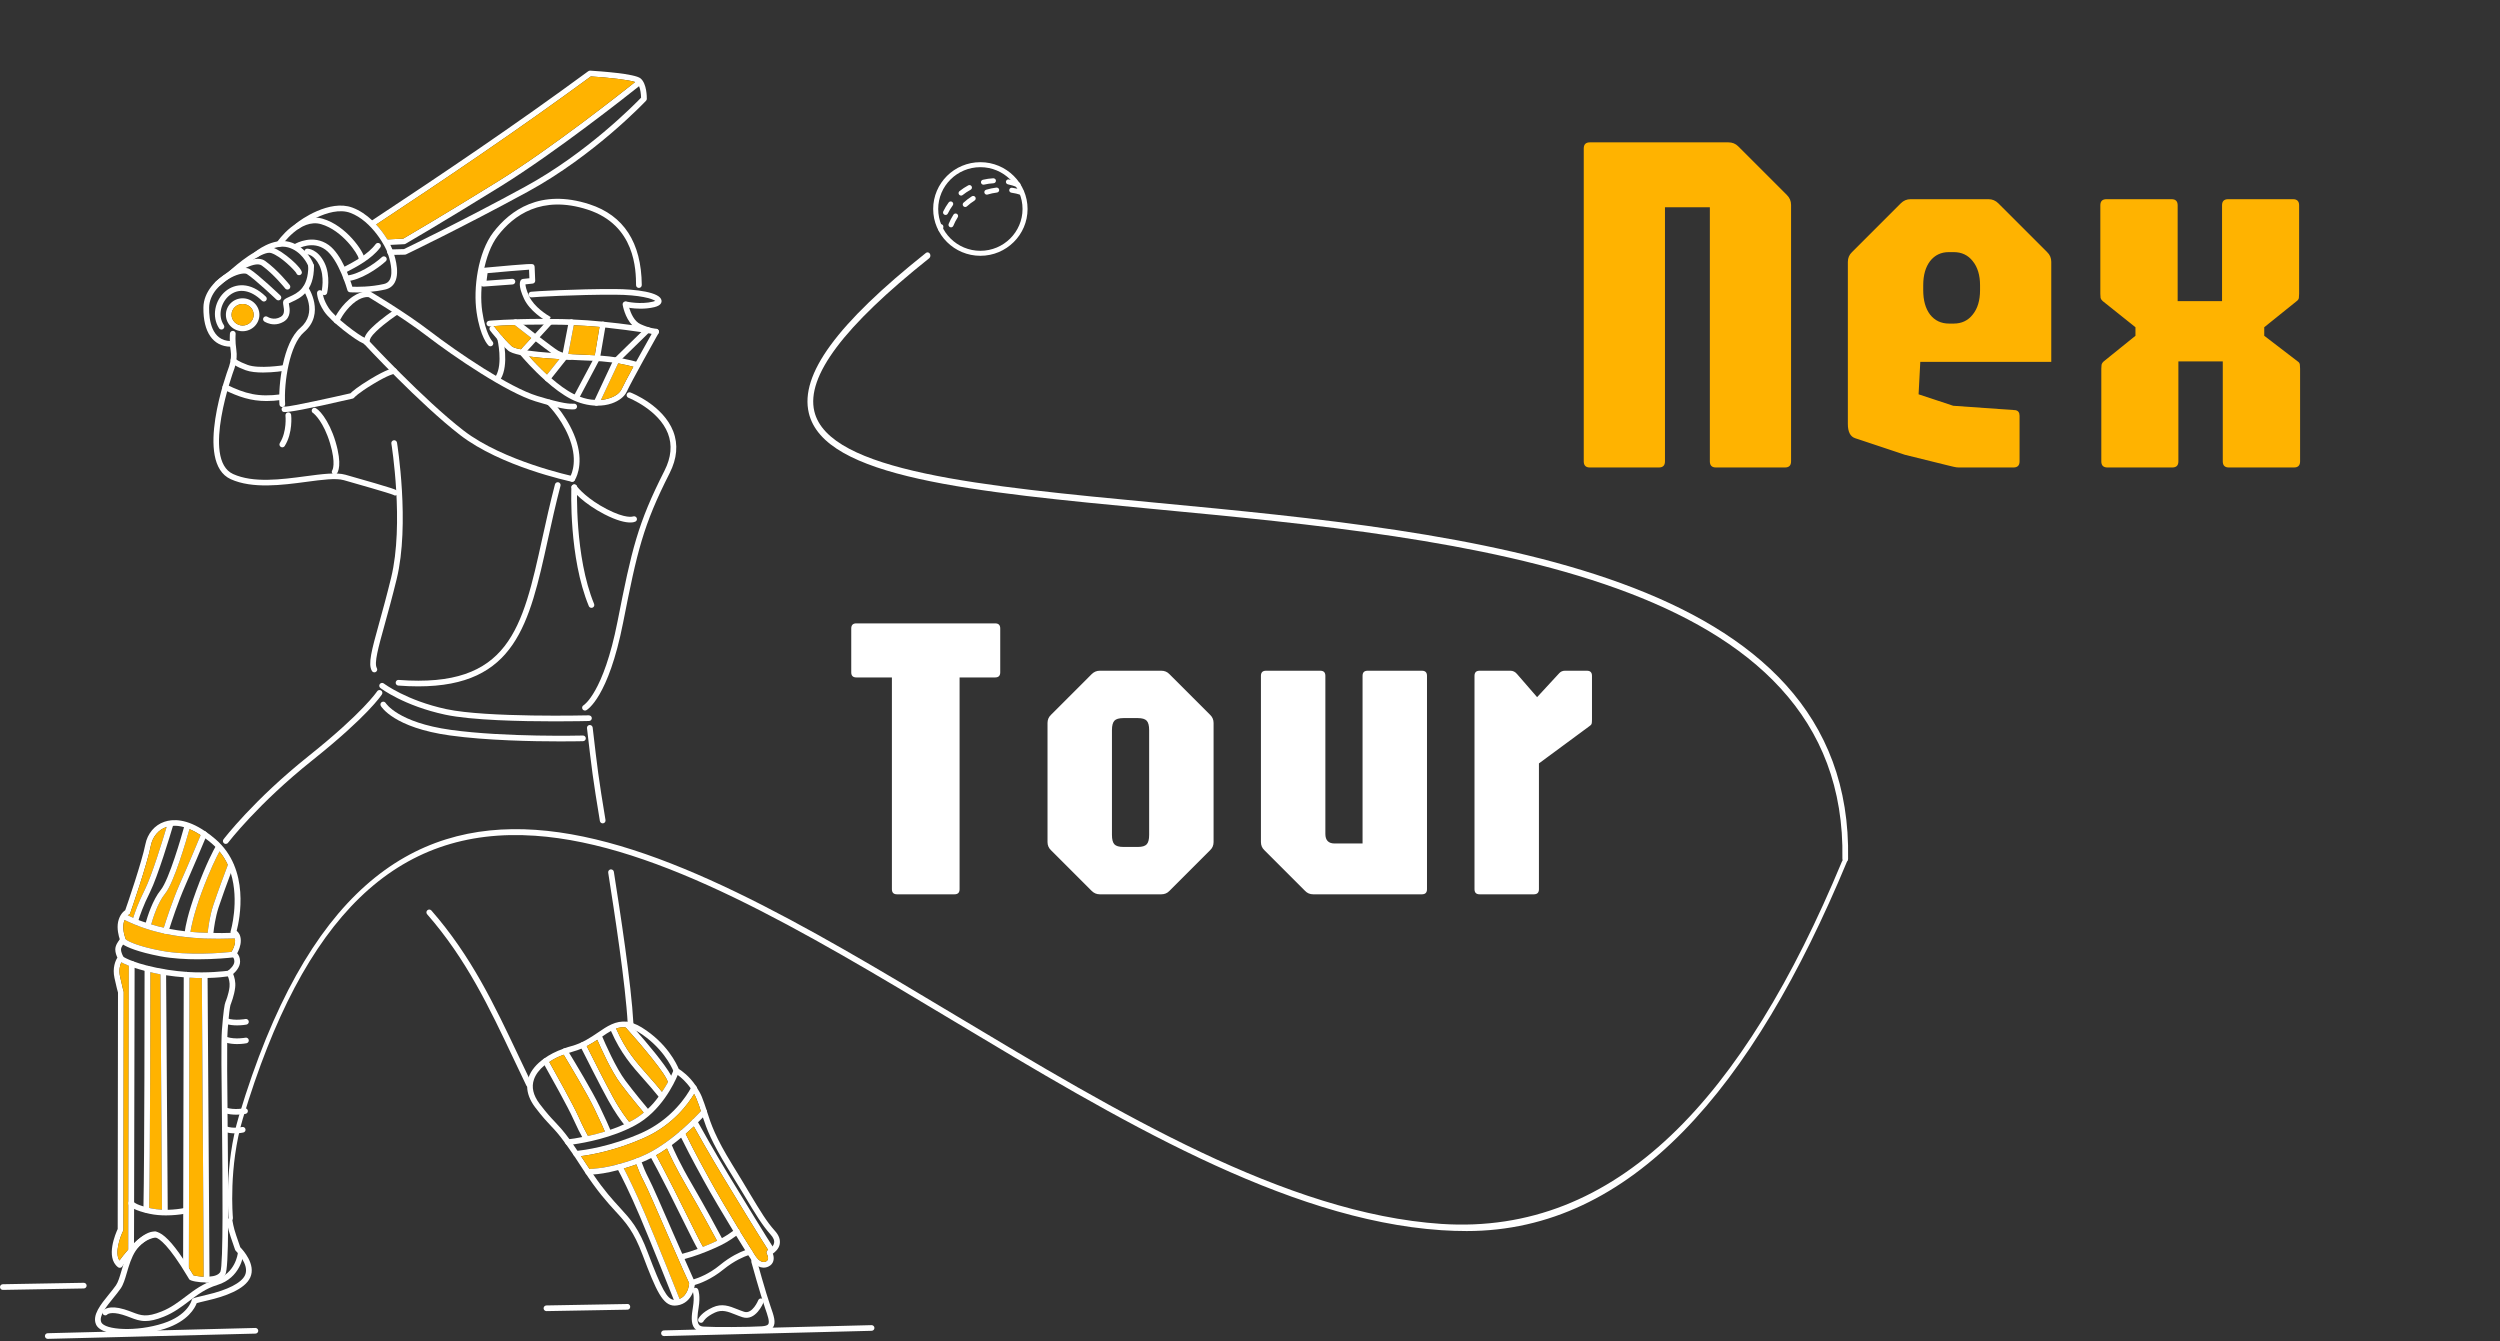 <svg width="246" height="132" viewBox="0 0 246 132" fill="none" xmlns="http://www.w3.org/2000/svg">
<rect x="0" y="0" width="246" height="132" fill="#333333" stroke="none"/>
<path d="M96.469 25.17C93.908 25.17 91.825 23.104 91.825 20.564C91.825 18.025 93.908 15.959 96.469 15.959C99.03 15.959 101.113 18.025 101.113 20.564C101.113 23.104 99.03 25.17 96.469 25.17ZM96.469 16.45C94.182 16.45 92.32 18.296 92.32 20.564C92.32 22.833 94.182 24.679 96.469 24.679C98.757 24.679 100.618 22.833 100.618 20.564C100.618 18.296 98.757 16.45 96.469 16.45Z" fill="white"/>
<path d="M92.549 22.748C92.537 22.748 92.525 22.748 92.514 22.746C92.378 22.727 92.284 22.603 92.303 22.468C92.314 22.398 92.325 22.328 92.338 22.259C92.362 22.125 92.492 22.035 92.625 22.061C92.76 22.085 92.85 22.213 92.825 22.347C92.814 22.41 92.803 22.474 92.794 22.537C92.776 22.66 92.67 22.748 92.549 22.748ZM93.042 21.153C93.005 21.153 92.969 21.145 92.934 21.128C92.811 21.07 92.759 20.923 92.819 20.8C92.968 20.494 93.147 20.198 93.349 19.922C93.43 19.811 93.585 19.787 93.695 19.867C93.806 19.947 93.831 20.1 93.75 20.21C93.565 20.463 93.402 20.733 93.265 21.014C93.222 21.102 93.134 21.153 93.042 21.153ZM94.57 19.246C94.498 19.246 94.426 19.215 94.377 19.155C94.291 19.05 94.308 18.895 94.414 18.809C94.682 18.596 94.97 18.404 95.273 18.24C95.392 18.174 95.544 18.218 95.609 18.337C95.675 18.456 95.631 18.606 95.511 18.671C95.234 18.821 94.97 18.997 94.726 19.192C94.68 19.229 94.625 19.246 94.57 19.246ZM100.175 18.431C100.144 18.431 100.112 18.425 100.082 18.413C99.79 18.295 99.486 18.203 99.178 18.138C99.044 18.11 98.959 17.98 98.987 17.847C99.015 17.714 99.145 17.627 99.281 17.657C99.617 17.728 99.949 17.829 100.269 17.957C100.395 18.009 100.456 18.152 100.405 18.278C100.366 18.373 100.273 18.431 100.175 18.431ZM96.774 18.174C96.661 18.174 96.56 18.098 96.533 17.985C96.501 17.853 96.583 17.721 96.716 17.689C97.05 17.61 97.394 17.561 97.738 17.541C97.892 17.55 97.992 17.638 98 17.773C98.007 17.909 97.903 18.024 97.766 18.032C97.451 18.049 97.136 18.095 96.831 18.167C96.812 18.172 96.793 18.174 96.774 18.174Z" fill="white"/>
<path d="M93.579 22.371C93.548 22.371 93.517 22.364 93.486 22.352C93.359 22.302 93.298 22.158 93.349 22.032C93.478 21.717 93.636 21.41 93.82 21.121C93.894 21.006 94.048 20.974 94.162 21.044C94.277 21.116 94.312 21.268 94.24 21.383C94.071 21.648 93.926 21.928 93.809 22.217C93.769 22.312 93.677 22.371 93.579 22.371ZM94.978 20.369C94.911 20.369 94.845 20.343 94.796 20.29C94.703 20.191 94.71 20.035 94.81 19.943C95.064 19.712 95.34 19.501 95.629 19.318C95.745 19.247 95.897 19.279 95.971 19.393C96.044 19.508 96.011 19.66 95.896 19.733C95.63 19.9 95.379 20.092 95.146 20.305C95.099 20.348 95.038 20.369 94.978 20.369ZM100.517 19.188C100.491 19.188 100.465 19.183 100.439 19.174C100.139 19.077 99.83 19.004 99.519 18.961C99.384 18.942 99.289 18.817 99.309 18.683C99.328 18.549 99.458 18.457 99.589 18.474C99.929 18.522 100.267 18.6 100.594 18.708C100.725 18.751 100.795 18.89 100.752 19.019C100.717 19.122 100.621 19.188 100.517 19.188ZM97.105 19.153C96.999 19.153 96.902 19.086 96.869 18.98C96.828 18.85 96.901 18.713 97.032 18.673C97.36 18.572 97.7 18.5 98.043 18.458C98.173 18.442 98.302 18.537 98.319 18.672C98.335 18.807 98.238 18.93 98.103 18.946C97.789 18.984 97.478 19.05 97.179 19.142C97.154 19.15 97.129 19.153 97.105 19.153Z" fill="white"/>
<path d="M76.72 122.443C76.631 122.885 76.284 123.19 76.047 123.357C76.116 123.543 76.175 123.818 76.096 124.084C76.027 124.319 75.868 124.506 75.621 124.624C75.264 124.8 74.918 124.751 74.63 124.614C74.522 124.565 74.433 124.496 74.343 124.427C74.244 124.349 74.155 124.26 74.076 124.182C74.036 124.133 73.997 124.074 73.957 124.005C73.947 123.995 73.947 123.985 73.937 123.975C73.907 123.867 73.937 123.74 74.036 123.671C74.165 123.583 74.343 123.602 74.433 123.73C74.452 123.759 74.472 123.779 74.492 123.799C74.63 123.956 75.007 124.309 75.363 124.133C75.502 124.064 75.542 123.975 75.561 123.926C75.621 123.73 75.502 123.475 75.453 123.386C75.413 123.317 75.403 123.239 75.423 123.16C75.443 123.092 75.502 123.023 75.572 122.993H75.581C75.641 122.964 75.859 122.846 76.017 122.64C76.087 122.551 76.146 122.443 76.166 122.326C76.225 122.07 76.106 121.785 75.819 121.471C74.987 120.538 74.373 119.517 73.254 117.651C72.798 116.895 72.254 116.001 71.58 114.911C70.045 112.407 69.54 111.1 69.164 109.951C69.124 109.814 69.075 109.686 69.035 109.549C69.015 109.48 68.995 109.411 68.966 109.342C68.847 108.959 68.718 108.576 68.54 108.144C68.47 107.967 68.391 107.801 68.302 107.643C68.193 107.437 68.084 107.26 67.965 107.093C67.5 106.426 66.995 106.003 66.688 105.777C66.529 105.669 66.43 105.611 66.42 105.611C66.361 105.581 66.321 105.522 66.291 105.463C66.291 105.463 66.272 105.424 66.252 105.365C66.064 104.923 65.143 103.008 62.855 101.574C62.776 101.525 62.706 101.476 62.627 101.446H62.617C62.231 101.221 61.874 101.113 61.557 101.093C61.23 101.054 60.923 101.103 60.626 101.211C60.458 101.27 60.29 101.348 60.121 101.446C59.844 101.594 59.567 101.78 59.26 101.997C59.23 102.016 59.19 102.036 59.151 102.065C59.032 102.144 58.903 102.232 58.774 102.321C58.458 102.527 58.111 102.743 57.734 102.939C57.566 103.028 57.398 103.106 57.219 103.185C56.962 103.293 56.685 103.391 56.397 103.47C56.259 103.509 56.13 103.548 56.001 103.597C55.813 103.647 55.635 103.705 55.466 103.784C54.941 103.971 54.456 104.216 54.05 104.501C53.882 104.599 53.723 104.707 53.585 104.825C53.07 105.247 52.713 105.719 52.545 106.21C52.277 106.966 52.465 107.771 53.089 108.606C53.822 109.568 54.228 110.001 54.624 110.413C55.021 110.835 55.387 111.218 56.031 112.092C56.14 112.249 56.269 112.426 56.397 112.613C56.526 112.799 56.675 113.006 56.823 113.241C56.942 113.399 57.051 113.575 57.17 113.762C57.388 114.076 57.615 114.43 57.873 114.823C57.922 114.891 57.962 114.96 58.012 115.029C58.13 115.225 58.249 115.402 58.378 115.569C59.458 117.16 60.289 118.063 60.983 118.82C62.062 119.998 62.845 120.843 63.756 123.288C65.103 126.853 65.638 127.835 66.301 127.904H66.311C66.44 127.923 66.579 127.904 66.737 127.855C66.777 127.845 66.816 127.825 66.856 127.806C67.648 127.501 67.797 126.529 67.817 126.274C67.826 126.234 67.826 126.215 67.826 126.215C67.836 126.087 67.925 125.979 68.044 125.949C68.044 125.949 68.124 125.93 68.252 125.89C68.688 125.763 69.768 125.37 70.837 124.486C71.887 123.622 72.828 123.2 73.323 123.023C73.531 122.944 73.66 122.915 73.68 122.905C73.799 122.875 73.918 122.925 73.987 123.023C74.007 123.052 74.016 123.082 74.026 123.111C74.056 123.258 73.967 123.416 73.818 123.455C73.818 123.455 73.749 123.475 73.63 123.514C73.244 123.641 72.273 124.034 71.194 124.908C69.995 125.89 68.827 126.313 68.371 126.44C68.361 126.529 68.341 126.627 68.312 126.745V126.755C68.282 126.873 68.243 127 68.193 127.138C67.995 127.629 67.628 128.179 66.905 128.395C66.717 128.444 66.539 128.473 66.381 128.473C65.222 128.473 64.578 127.049 63.231 123.484C62.35 121.147 61.607 120.322 60.567 119.193C59.765 118.319 58.764 117.219 57.398 115.117C57.051 114.577 56.744 114.115 56.486 113.722C56.467 113.703 56.447 113.683 56.437 113.654C56.16 113.251 55.932 112.917 55.724 112.632C55.684 112.563 55.635 112.514 55.595 112.456C54.971 111.591 54.615 111.208 54.218 110.796C53.832 110.383 53.396 109.932 52.644 108.94C52.139 108.262 51.881 107.584 51.871 106.917C51.861 106.612 51.911 106.318 52.01 106.023C52.01 106.013 52.02 106.003 52.02 105.993C52.267 105.316 52.792 104.687 53.535 104.167C54.06 103.784 54.704 103.45 55.437 103.195C55.456 103.175 55.486 103.175 55.506 103.165C55.744 103.077 55.991 102.998 56.249 102.929C57.299 102.645 58.111 102.095 58.834 101.604C59.725 100.995 60.587 100.405 61.676 100.543C61.706 100.543 61.726 100.543 61.755 100.553C61.765 100.553 61.785 100.563 61.795 100.563C61.973 100.582 62.142 100.631 62.33 100.7C62.587 100.788 62.865 100.926 63.152 101.103C65.648 102.654 66.589 104.707 66.787 105.178C67.054 105.345 67.827 105.876 68.48 106.858C68.52 106.907 68.55 106.956 68.569 107.005C68.569 107.015 68.569 107.025 68.579 107.034C68.757 107.309 68.926 107.594 69.065 107.938C69.253 108.419 69.401 108.842 69.54 109.274C69.55 109.313 69.56 109.342 69.57 109.382C69.966 110.609 70.372 111.866 72.066 114.616C72.739 115.706 73.284 116.61 73.729 117.366C74.868 119.261 75.443 120.214 76.235 121.098C76.651 121.55 76.809 122.002 76.72 122.443Z" fill="white"/>
<path d="M66.272 106.386C66.301 106.544 66.202 106.681 66.044 106.711C66.024 106.72 66.014 106.72 65.994 106.72C65.865 106.72 65.757 106.632 65.717 106.504C65.717 106.494 65.717 106.494 65.717 106.494C65.578 105.748 63.122 102.831 61.557 101.093C61.528 101.063 61.508 101.034 61.478 101.005C61.369 100.887 61.379 100.72 61.498 100.612C61.547 100.563 61.617 100.543 61.676 100.543C61.706 100.543 61.726 100.543 61.755 100.553C61.765 100.553 61.785 100.563 61.795 100.563C61.825 100.582 61.864 100.602 61.894 100.631C61.953 100.69 62.062 100.818 62.221 100.995C62.33 101.122 62.468 101.27 62.617 101.446H62.627C63.647 102.615 65.42 104.697 66.044 105.846C66.163 106.062 66.242 106.249 66.272 106.386Z" fill="white"/>
<path d="M65.311 108.076C65.261 108.115 65.192 108.135 65.133 108.135C65.053 108.135 64.974 108.105 64.915 108.036C64.875 107.987 64.845 107.948 64.806 107.909C64.301 107.28 63.835 106.75 63.38 106.239C62.161 104.864 61.102 103.676 60.121 101.447C60.091 101.397 60.072 101.348 60.052 101.299C59.992 101.162 60.052 100.995 60.2 100.936C60.339 100.867 60.507 100.936 60.567 101.083C60.587 101.132 60.606 101.172 60.626 101.211C61.577 103.371 62.567 104.481 63.805 105.876C64.231 106.357 64.677 106.858 65.142 107.437C65.212 107.516 65.281 107.594 65.35 107.683C65.45 107.801 65.43 107.977 65.311 108.076Z" fill="white"/>
<path d="M63.845 109.637C63.795 109.686 63.726 109.706 63.667 109.706C63.587 109.706 63.508 109.667 63.449 109.608C63.449 109.608 63.409 109.559 63.34 109.48C63.023 109.097 62.033 107.918 61.102 106.681C60.131 105.404 59.101 103.067 58.774 102.321C58.715 102.193 58.685 102.105 58.675 102.085C58.616 101.938 58.685 101.781 58.834 101.722C58.972 101.663 59.141 101.731 59.2 101.869C59.2 101.869 59.22 101.918 59.26 101.997C59.507 102.586 60.587 105.07 61.547 106.347C62.449 107.545 63.429 108.714 63.756 109.107C63.825 109.195 63.875 109.244 63.875 109.244C63.984 109.362 63.964 109.539 63.845 109.637Z" fill="white"/>
<path d="M61.963 110.875C61.904 110.924 61.844 110.943 61.775 110.943C61.696 110.943 61.617 110.914 61.567 110.845C61.557 110.835 61.498 110.767 61.399 110.639C61.111 110.276 60.507 109.46 59.834 108.243C59.071 106.868 57.645 104.02 57.219 103.185C57.15 103.038 57.1 102.949 57.1 102.949C57.031 102.812 57.09 102.645 57.229 102.576C57.368 102.507 57.536 102.556 57.605 102.694C57.605 102.704 57.655 102.792 57.734 102.939C58.16 103.794 59.576 106.612 60.329 107.977C61.042 109.284 61.706 110.128 61.914 110.393C61.963 110.452 61.993 110.482 61.993 110.482C62.092 110.6 62.082 110.776 61.963 110.875Z" fill="white"/>
<path d="M60.121 111.336C60.181 111.483 60.101 111.641 59.963 111.69C59.923 111.709 59.893 111.709 59.864 111.709C59.745 111.709 59.636 111.641 59.596 111.533C59.596 111.533 59.576 111.474 59.517 111.346C59.398 111.051 59.091 110.364 58.497 109.126C57.774 107.604 55.951 104.599 55.466 103.784C55.387 103.656 55.337 103.588 55.337 103.578C55.258 103.45 55.298 103.273 55.437 103.195C55.456 103.175 55.486 103.175 55.506 103.165C55.625 103.136 55.753 103.175 55.823 103.293C55.833 103.312 55.902 103.43 56.001 103.597C56.575 104.54 58.289 107.378 59.012 108.891C59.636 110.187 59.933 110.884 60.052 111.169C60.101 111.277 60.121 111.326 60.121 111.336Z" fill="white"/>
<path d="M57.813 112.24C57.774 112.269 57.724 112.279 57.675 112.279C57.576 112.279 57.487 112.23 57.437 112.141C57.427 112.132 57.378 112.043 57.289 111.886C57.11 111.572 56.793 110.963 56.407 110.099C55.932 109.018 54.139 105.807 53.585 104.825C53.495 104.648 53.436 104.55 53.426 104.54C53.357 104.412 53.396 104.236 53.535 104.167C53.674 104.088 53.842 104.138 53.921 104.265C53.931 104.285 53.981 104.373 54.05 104.501C54.575 105.434 56.417 108.734 56.922 109.873C57.378 110.904 57.744 111.562 57.863 111.778C57.893 111.827 57.913 111.857 57.913 111.857C57.992 111.984 57.952 112.161 57.813 112.24Z" fill="white"/>
<path d="M59.517 111.346C58.933 111.523 58.368 111.67 57.863 111.778C57.744 111.562 57.378 110.904 56.922 109.873C56.417 108.734 54.575 105.434 54.05 104.501C54.456 104.216 54.941 103.971 55.466 103.784C55.952 104.599 57.774 107.604 58.497 109.126C59.091 110.364 59.398 111.051 59.517 111.346Z" fill="#FFB300"/>
<path d="M63.34 109.48C63.003 109.765 62.627 110.03 62.221 110.246C62.122 110.305 62.023 110.354 61.914 110.393C61.706 110.128 61.042 109.284 60.329 107.977C59.577 106.612 58.16 103.794 57.734 102.939C58.111 102.743 58.457 102.527 58.774 102.321C59.101 103.067 60.131 105.404 61.102 106.681C62.033 107.918 63.023 109.097 63.34 109.48Z" fill="#FFB300"/>
<path d="M65.717 106.494C65.717 106.494 65.717 106.494 65.717 106.504C65.558 106.779 65.37 107.103 65.142 107.437C64.677 106.858 64.231 106.357 63.805 105.876C62.567 104.481 61.577 103.371 60.626 101.211C60.923 101.103 61.23 101.054 61.557 101.093C63.122 102.831 65.578 105.748 65.717 106.494Z" fill="#FFB300"/>
<path d="M66.787 105.532C66.777 105.552 66.747 105.64 66.688 105.778C66.341 106.612 65.024 109.382 62.488 110.737C60.2 111.974 57.556 112.446 56.397 112.613C56.169 112.642 56.001 112.662 55.902 112.672H55.872C55.813 112.672 55.763 112.652 55.724 112.632C55.684 112.564 55.635 112.515 55.595 112.456C55.585 112.446 55.585 112.436 55.585 112.426C55.565 112.269 55.674 112.132 55.823 112.122C55.862 112.112 55.932 112.102 56.031 112.092C56.288 112.063 56.724 112.004 57.289 111.886C57.467 111.857 57.655 111.817 57.863 111.778C58.368 111.67 58.933 111.523 59.517 111.346C59.695 111.287 59.874 111.238 60.052 111.169C60.498 111.022 60.953 110.845 61.399 110.639C61.577 110.57 61.745 110.492 61.914 110.393C62.023 110.354 62.122 110.305 62.221 110.246C62.627 110.03 63.003 109.765 63.34 109.48C63.488 109.362 63.627 109.244 63.756 109.107C64.162 108.734 64.509 108.321 64.806 107.909C64.934 107.752 65.043 107.594 65.142 107.437C65.37 107.103 65.558 106.779 65.717 106.504C65.717 106.494 65.717 106.494 65.717 106.494C65.856 106.249 65.965 106.023 66.044 105.846C66.163 105.591 66.232 105.424 66.252 105.365C66.262 105.355 66.262 105.345 66.262 105.345C66.311 105.198 66.47 105.12 66.618 105.179C66.767 105.228 66.836 105.385 66.787 105.532Z" fill="white"/>
<path d="M68.579 107.035C68.579 107.084 68.569 107.133 68.549 107.182C68.54 107.211 68.46 107.378 68.302 107.644C67.747 108.576 66.242 110.698 63.37 111.974C60.537 113.232 58.14 113.644 57.17 113.762C56.902 113.791 56.744 113.811 56.714 113.811C56.704 113.811 56.694 113.811 56.694 113.811C56.585 113.811 56.486 113.752 56.437 113.654C56.427 113.624 56.417 113.595 56.407 113.556C56.397 113.399 56.516 113.261 56.674 113.251C56.674 113.251 56.734 113.251 56.823 113.241C57.447 113.173 60.062 112.839 63.142 111.474C66.172 110.118 67.638 107.703 67.965 107.094C68.005 107.005 68.034 106.956 68.034 106.956C68.104 106.809 68.272 106.75 68.411 106.819C68.44 106.828 68.46 106.838 68.48 106.858C68.52 106.907 68.549 106.956 68.569 107.005C68.569 107.015 68.569 107.025 68.579 107.035Z" fill="white"/>
<path d="M68.966 109.342C68.411 109.951 65.757 112.721 63.033 113.821C60.448 114.862 58.547 115.019 58.012 115.029C57.962 114.96 57.922 114.891 57.873 114.822C57.615 114.43 57.388 114.076 57.17 113.762C58.14 113.644 60.537 113.232 63.37 111.974C66.242 110.698 67.747 108.576 68.302 107.643C68.391 107.801 68.47 107.968 68.54 108.144C68.718 108.576 68.847 108.959 68.966 109.342Z" fill="#FFB300"/>
<path d="M69.57 109.382C69.57 109.46 69.55 109.529 69.5 109.588C69.471 109.617 69.352 109.745 69.163 109.951C69.035 110.089 68.876 110.246 68.688 110.433C68.559 110.56 68.421 110.698 68.272 110.845C68.034 111.071 67.767 111.316 67.47 111.572C67.331 111.699 67.183 111.827 67.024 111.945C66.737 112.19 66.43 112.436 66.103 112.672C65.954 112.79 65.786 112.898 65.628 113.006C65.281 113.251 64.934 113.467 64.568 113.673C64.409 113.772 64.241 113.86 64.073 113.948C63.805 114.086 63.528 114.214 63.251 114.331C63.211 114.351 63.181 114.361 63.142 114.371C62.963 114.449 62.785 114.518 62.617 114.577C62.181 114.734 61.775 114.872 61.389 114.98C61.191 115.048 61.002 115.097 60.824 115.137C59.715 115.431 58.873 115.539 58.378 115.569C58.12 115.598 57.952 115.598 57.883 115.598C57.873 115.598 57.863 115.598 57.863 115.598C57.704 115.598 57.586 115.471 57.586 115.314C57.586 115.166 57.714 115.039 57.863 115.039C57.863 115.039 57.863 115.039 57.873 115.039C57.893 115.039 57.942 115.039 58.011 115.029C58.051 115.029 58.1 115.029 58.16 115.019C58.219 115.019 58.289 115.019 58.358 115.009C58.507 114.999 58.685 114.98 58.893 114.95C59.051 114.931 59.22 114.911 59.398 114.881C59.517 114.862 59.626 114.842 59.754 114.813C59.863 114.793 59.972 114.773 60.091 114.744C60.319 114.695 60.567 114.636 60.834 114.567C61.398 114.41 62.032 114.214 62.716 113.948C62.815 113.909 62.924 113.86 63.033 113.821C64.449 113.251 65.845 112.23 66.935 111.297C67.123 111.13 67.301 110.973 67.47 110.816C67.559 110.737 67.638 110.658 67.717 110.59C67.876 110.442 68.024 110.295 68.163 110.167C68.361 109.971 68.539 109.794 68.678 109.647C68.797 109.519 68.896 109.421 68.965 109.342C69.034 109.274 69.074 109.225 69.074 109.225C69.173 109.107 69.351 109.097 69.47 109.195C69.5 109.215 69.52 109.244 69.54 109.274C69.55 109.313 69.56 109.342 69.57 109.382Z" fill="white"/>
<path d="M76.136 123.18C76.086 123.239 76.007 123.268 75.938 123.268C75.859 123.268 75.789 123.239 75.73 123.19C75.71 123.17 75.661 123.101 75.581 122.993C74.908 121.972 72.065 117.327 71.164 115.824C69.738 113.457 68.678 111.572 68.272 110.845C68.163 110.639 68.094 110.521 68.094 110.521C68.025 110.384 68.074 110.217 68.213 110.138C68.341 110.069 68.51 110.118 68.589 110.256C68.589 110.256 68.629 110.315 68.688 110.433C69.005 111.002 70.104 112.996 71.64 115.539C73.343 118.348 75.502 121.854 76.017 122.64C76.077 122.728 76.106 122.777 76.126 122.797C76.245 122.895 76.245 123.062 76.136 123.18Z" fill="white"/>
<path d="M74.611 124.349C74.601 124.358 74.591 124.378 74.571 124.378C74.522 124.417 74.462 124.437 74.403 124.437C74.383 124.437 74.363 124.437 74.343 124.427C74.294 124.417 74.244 124.398 74.205 124.358C74.185 124.339 74.145 124.28 74.076 124.182C74.036 124.133 73.997 124.074 73.957 124.005C73.947 123.995 73.947 123.985 73.937 123.975C73.848 123.848 73.749 123.691 73.63 123.514C73.541 123.367 73.432 123.2 73.323 123.023C73.066 122.61 72.769 122.129 72.442 121.599C72.343 121.442 72.244 121.284 72.145 121.118C71.154 119.477 70.005 117.553 69.253 116.178C68.015 113.938 67.312 112.534 67.024 111.945C66.925 111.729 66.876 111.621 66.866 111.621C66.816 111.503 66.846 111.375 66.935 111.297C66.955 111.277 66.975 111.257 67.005 111.248C67.143 111.179 67.321 111.248 67.381 111.385C67.381 111.385 67.411 111.444 67.47 111.572C67.708 112.063 68.411 113.497 69.748 115.912C70.59 117.445 71.758 119.409 72.739 121.019C72.759 121.049 72.769 121.068 72.778 121.098C73.254 121.854 73.67 122.522 73.987 123.023C74.175 123.327 74.333 123.573 74.433 123.73C74.452 123.759 74.472 123.779 74.492 123.799C74.541 123.887 74.581 123.946 74.601 123.966C74.71 124.074 74.71 124.231 74.611 124.349Z" fill="white"/>
<path d="M70.986 122.335C70.946 122.355 70.907 122.365 70.857 122.365C70.758 122.365 70.659 122.316 70.609 122.218C70.609 122.218 70.58 122.169 70.55 122.09C70.233 121.501 68.916 119.055 67.648 116.885C66.489 114.911 65.856 113.536 65.628 113.006C65.568 112.858 65.539 112.78 65.529 112.77C65.469 112.632 65.549 112.466 65.687 112.407C65.836 112.357 65.994 112.426 66.054 112.564C66.054 112.564 66.073 112.603 66.103 112.672C66.262 113.065 66.895 114.508 68.133 116.61C69.401 118.79 70.728 121.245 71.035 121.835C71.075 121.913 71.105 121.962 71.105 121.962C71.184 122.09 71.124 122.267 70.986 122.335Z" fill="white"/>
<path d="M69.183 123.062C69.124 123.121 69.055 123.151 68.975 123.151C68.906 123.151 68.827 123.121 68.767 123.072C68.738 123.052 68.708 123.003 68.648 122.895C68.46 122.581 68.034 121.756 66.876 119.409C66.489 118.623 66.093 117.837 65.776 117.199C64.954 115.579 64.311 114.371 64.073 113.948C64.013 113.84 63.984 113.772 63.984 113.772C63.904 113.634 63.954 113.467 64.093 113.389C64.231 113.32 64.4 113.369 64.479 113.506C64.479 113.506 64.509 113.565 64.568 113.673C64.796 114.106 65.45 115.304 66.272 116.944C66.598 117.592 66.985 118.378 67.381 119.163C68.124 120.656 69.035 122.502 69.173 122.679L69.183 122.689C69.282 122.797 69.282 122.944 69.183 123.062Z" fill="white"/>
<path d="M68.302 126.44C68.252 126.49 68.193 126.509 68.124 126.509C68.044 126.509 67.955 126.47 67.906 126.411C67.886 126.391 67.856 126.352 67.817 126.274C67.638 125.93 67.153 124.83 65.766 121.668C64.766 119.37 63.637 116.767 63.36 116.266C62.983 115.559 62.746 114.931 62.617 114.577C62.557 114.41 62.538 114.302 62.528 114.292C62.478 114.145 62.568 113.988 62.716 113.949C62.865 113.899 63.023 113.988 63.063 114.135C63.073 114.135 63.092 114.223 63.142 114.371C63.261 114.705 63.498 115.323 63.855 116.001C64.142 116.531 65.232 119.026 66.281 121.442C66.559 122.09 66.856 122.748 67.133 123.376C67.213 123.553 67.282 123.72 67.361 123.887C67.757 124.8 68.094 125.557 68.252 125.891C68.302 125.979 68.322 126.038 68.342 126.058C68.441 126.175 68.421 126.342 68.302 126.44Z" fill="white"/>
<path d="M67.817 126.274C67.797 126.529 67.648 127.501 66.856 127.806C66.856 127.786 66.846 127.776 66.846 127.757C66.826 127.707 64.776 122.532 63.489 119.497C62.508 117.179 61.706 115.598 61.389 114.98C61.775 114.872 62.181 114.734 62.617 114.577C62.746 114.93 62.983 115.559 63.36 116.266C63.637 116.767 64.766 119.369 65.767 121.668C67.153 124.83 67.638 125.93 67.817 126.274Z" fill="#FFB300"/>
<path d="M66.856 127.806C66.886 127.933 66.816 128.071 66.688 128.12C66.658 128.14 66.618 128.14 66.588 128.14C66.48 128.14 66.371 128.071 66.331 127.963C66.331 127.963 66.321 127.943 66.311 127.904H66.301C66.083 127.334 64.182 122.571 62.973 119.713C61.933 117.268 61.111 115.667 60.824 115.137C60.765 115.019 60.725 114.95 60.725 114.95C60.646 114.813 60.696 114.646 60.834 114.567C60.973 114.498 61.141 114.547 61.22 114.675C61.22 114.675 61.28 114.783 61.389 114.98C61.706 115.598 62.508 117.179 63.488 119.497C64.776 122.532 66.826 127.707 66.846 127.757C66.846 127.776 66.856 127.786 66.856 127.806Z" fill="white"/>
<path d="M71.499 131.141C70.523 131.141 69.629 131.125 69.181 131.095C68.812 131.069 68.529 130.936 68.34 130.699C67.959 130.224 68.046 129.462 68.189 128.589C68.354 127.581 68.178 127.103 68.176 127.098C68.122 126.955 68.193 126.794 68.336 126.738C68.482 126.683 68.641 126.75 68.698 126.892C68.723 126.952 68.933 127.514 68.744 128.678C68.632 129.362 68.543 130.056 68.78 130.353C68.868 130.463 69.012 130.524 69.22 130.538C70.228 130.608 73.712 130.591 74.955 130.509C75.304 130.486 75.522 130.416 75.599 130.298C75.757 130.062 75.528 129.412 75.287 128.724C74.811 127.358 73.972 124.324 73.936 124.195C73.896 124.046 73.984 123.893 74.134 123.853C74.283 123.809 74.438 123.9 74.479 124.047C74.487 124.079 75.348 127.193 75.818 128.541C76.143 129.47 76.379 130.14 76.068 130.606C75.825 130.97 75.338 131.043 74.992 131.066C74.256 131.114 72.803 131.141 71.499 131.141Z" fill="white"/>
<path d="M68.974 130.166C68.934 130.166 68.895 130.158 68.858 130.141C68.719 130.078 68.656 129.919 68.716 129.78C68.744 129.717 69.018 129.15 70.128 128.644C71.043 128.226 71.773 128.517 72.547 128.827C72.763 128.913 72.987 129.003 73.226 129.08C74.037 129.343 74.608 127.954 74.613 127.94C74.67 127.798 74.834 127.729 74.978 127.785C75.122 127.842 75.192 128.003 75.135 128.146C75.104 128.225 74.359 130.041 73.05 129.61C72.799 129.528 72.564 129.434 72.338 129.344C71.622 129.058 71.059 128.834 70.363 129.15C69.453 129.566 69.232 130.003 69.23 130.007C69.181 130.107 69.079 130.166 68.974 130.166Z" fill="white"/>
<path d="M12.496 131.328C10.997 131.328 9.747 131.013 9.449 130.326C9.053 129.413 9.9 128.372 10.718 127.365C10.966 127.061 11.21 126.761 11.41 126.474C11.622 126.169 11.777 125.644 11.94 125.089C12.369 123.632 12.957 121.637 15.249 121.201C15.397 121.17 15.548 121.27 15.578 121.421C15.607 121.573 15.508 121.719 15.355 121.748C13.399 122.121 12.911 123.781 12.48 125.244C12.296 125.871 12.136 126.412 11.872 126.79C11.665 127.088 11.413 127.399 11.156 127.715C10.475 128.552 9.703 129.501 9.966 130.106C10.298 130.873 13.43 131.071 16.056 130.216C18.476 129.429 18.847 128.001 18.862 127.94C18.884 127.847 18.954 127.77 19.046 127.74C19.058 127.735 19.367 127.632 20.343 127.41C22.4 126.937 23.775 126.23 24.115 125.469C24.578 124.431 23.215 123.094 23.201 123.081C23.169 123.05 23.145 123.011 23.13 122.968C23.13 122.967 22.99 122.548 22.709 121.741C22.422 120.912 22.32 120.22 22.316 120.19C22.293 120.038 22.4 119.897 22.553 119.874C22.706 119.856 22.849 119.959 22.872 120.111C22.873 120.117 22.972 120.784 23.24 121.559C23.46 122.191 23.595 122.587 23.643 122.731C23.922 123.016 25.196 124.423 24.628 125.695C24.093 126.895 22.071 127.584 20.469 127.953C19.866 128.091 19.526 128.181 19.358 128.228C19.188 128.689 18.515 130.002 16.231 130.745C15.07 131.123 13.702 131.328 12.496 131.328Z" fill="white"/>
<path d="M23.694 92.529C23.684 92.009 23.466 91.734 23.288 91.596C23.575 90.487 24.635 85.517 21.198 82.571C20.872 82.296 20.564 82.05 20.267 81.854C20.248 81.834 20.228 81.815 20.198 81.805C18.356 80.548 17.019 80.577 16.177 80.862C15.216 81.186 14.513 82.021 14.305 83.082C13.959 84.81 12.562 88.895 12.324 89.563C12.136 89.691 11.77 90.025 11.621 90.712C11.483 91.39 11.681 92.117 11.79 92.441C11.621 92.637 11.344 93.03 11.344 93.423C11.344 93.737 11.463 94.042 11.552 94.228C11.364 94.523 11.047 95.23 11.265 96.232C11.473 97.184 11.572 97.538 11.611 97.665L11.582 120.931C11.393 121.344 10.353 123.73 11.611 124.692C11.661 124.732 11.72 124.751 11.78 124.751C11.879 124.751 11.958 124.712 12.017 124.634C12.047 124.584 12.087 124.535 12.126 124.476C12.542 123.877 13.127 123.17 13.701 122.63C13.76 122.561 13.83 122.502 13.889 122.453C13.909 122.424 13.919 122.414 13.929 122.414C13.939 122.404 13.958 122.394 13.968 122.385C14.028 122.335 14.087 122.286 14.147 122.247C14.582 121.884 14.979 121.687 15.276 121.756L15.286 121.766C15.286 121.766 15.286 121.766 15.296 121.766C15.682 121.864 16.603 122.512 18.465 125.626C18.554 125.783 18.613 125.871 18.623 125.891C18.772 126.058 19.574 126.195 20.277 126.195C20.277 126.195 20.287 126.205 20.297 126.195H20.396C20.416 126.195 20.426 126.185 20.446 126.185C20.456 126.195 20.465 126.195 20.465 126.195C20.475 126.185 20.485 126.185 20.495 126.185C20.594 126.185 20.683 126.185 20.772 126.175C21.456 126.097 21.911 125.851 22.139 125.459C22.149 125.449 22.159 125.449 22.159 125.439C22.159 125.429 22.169 125.419 22.179 125.4C22.347 125.076 22.427 123.465 22.446 120.853V120.843C22.446 120.676 22.456 120.509 22.446 120.332C22.456 120.195 22.456 120.057 22.456 119.91C22.466 118.535 22.456 116.934 22.436 115.127V115.117C22.427 113.968 22.417 112.741 22.407 111.444C22.407 111.258 22.407 111.071 22.397 110.875V110.305C22.397 110.069 22.397 109.834 22.387 109.598V109.028C22.357 106.367 22.337 104.039 22.357 102.615C22.357 102.409 22.367 102.222 22.367 102.056C22.377 101.81 22.387 101.604 22.397 101.456C22.417 101.211 22.427 100.995 22.446 100.798C22.456 100.592 22.476 100.406 22.496 100.239C22.595 99.178 22.674 98.903 22.694 98.844C22.704 98.824 22.704 98.815 22.714 98.805C22.724 98.766 23.05 97.97 23.14 97.174C23.209 96.595 23.05 96.104 22.942 95.839C23.199 95.613 23.625 95.151 23.625 94.621C23.625 94.228 23.486 93.963 23.338 93.806C23.486 93.531 23.704 93.05 23.694 92.529ZM22.436 95.515C22.436 95.515 22.436 95.515 22.427 95.525C22.317 95.613 22.278 95.77 22.347 95.888C22.347 95.888 22.387 95.957 22.427 96.075C22.516 96.291 22.634 96.683 22.585 97.116C22.506 97.832 22.199 98.579 22.189 98.589C22.09 98.824 21.981 99.473 21.832 101.417C21.753 102.468 21.793 106.102 21.842 110.305C21.902 116.296 21.981 124.496 21.684 125.144C21.515 125.458 21.089 125.586 20.614 125.616C20.426 125.635 20.238 125.645 20.049 125.625C19.604 125.606 19.198 125.537 19.029 125.488C19.009 125.449 18.98 125.399 18.95 125.341C18.821 125.125 18.703 124.928 18.574 124.732C18.386 124.427 18.207 124.142 18.019 123.877C16.93 122.237 16.068 121.373 15.405 121.206C15.395 121.206 15.395 121.206 15.385 121.206C15.375 121.196 15.365 121.196 15.355 121.196C15.325 121.186 15.305 121.186 15.276 121.186C14.741 121.137 14.127 121.501 13.552 122.002C13.434 122.1 13.305 122.218 13.186 122.335C12.988 122.522 12.8 122.718 12.641 122.915C12.631 122.925 12.631 122.925 12.641 122.925C12.255 123.357 11.948 123.759 11.75 124.034C11.255 123.268 11.829 121.707 12.116 121.118C12.136 121.078 12.146 121.029 12.146 120.99L12.176 97.616C12.176 97.587 12.166 97.548 12.156 97.518C12.156 97.508 12.067 97.273 11.819 96.114C11.671 95.456 11.809 94.965 11.938 94.69C12.017 94.523 12.087 94.434 12.097 94.425C12.166 94.356 12.176 94.248 12.146 94.159C12.146 94.159 12.146 94.15 12.136 94.15C12.126 94.14 12.126 94.14 12.126 94.14C12.136 94.13 12.126 94.12 12.116 94.1C12.116 94.091 11.908 93.747 11.908 93.423C11.908 93.285 11.998 93.099 12.106 92.942C12.176 92.843 12.255 92.755 12.314 92.686C12.374 92.627 12.404 92.539 12.374 92.451C12.384 92.431 12.374 92.411 12.364 92.392C12.364 92.382 12.017 91.537 12.166 90.83C12.196 90.712 12.225 90.614 12.265 90.526C12.364 90.28 12.493 90.133 12.582 90.064C12.631 90.025 12.671 90.005 12.671 90.005C12.74 89.976 12.8 89.917 12.819 89.838C12.889 89.652 14.473 85.095 14.85 83.18C15.028 82.325 15.593 81.648 16.365 81.382C16.375 81.382 16.385 81.373 16.395 81.373C16.593 81.304 16.801 81.274 17.019 81.264C17.355 81.235 17.722 81.284 18.108 81.392C18.287 81.441 18.465 81.51 18.643 81.589C19 81.736 19.366 81.932 19.742 82.178C19.901 82.276 20.049 82.384 20.208 82.502C20.416 82.649 20.624 82.816 20.832 82.993C20.96 83.101 21.079 83.219 21.198 83.327C21.337 83.474 21.476 83.631 21.594 83.788C21.941 84.201 22.198 84.643 22.416 85.105C22.416 85.105 22.416 85.105 22.416 85.114C22.525 85.379 22.634 85.635 22.714 85.91V85.92C23.565 88.679 22.704 91.606 22.694 91.645C22.674 91.694 22.674 91.743 22.694 91.793C22.714 91.881 22.783 91.959 22.882 91.989C22.902 91.999 23.05 92.058 23.11 92.342C23.12 92.401 23.13 92.46 23.13 92.539C23.14 93.049 22.852 93.54 22.763 93.668C22.753 93.698 22.743 93.707 22.743 93.707C22.694 93.766 22.684 93.855 22.704 93.933C22.724 94.012 22.783 94.081 22.852 94.12C22.852 94.12 22.902 94.14 22.951 94.208C23.001 94.287 23.06 94.415 23.06 94.621C23.06 94.984 22.615 95.397 22.436 95.515Z" fill="white"/>
<path d="M12.621 122.836C12.621 122.866 12.621 122.895 12.641 122.915C12.631 122.925 12.631 122.925 12.641 122.925C12.255 123.357 11.948 123.759 11.75 124.034C11.255 123.268 11.829 121.707 12.116 121.118C12.136 121.078 12.146 121.029 12.146 120.99L12.176 97.616C12.176 97.587 12.166 97.548 12.156 97.518C12.156 97.508 12.067 97.273 11.819 96.114C11.671 95.456 11.809 94.965 11.938 94.69C12.077 94.768 12.315 94.886 12.681 95.034L12.631 118.397L12.621 122.836Z" fill="#FFB300"/>
<path d="M20.049 125.625C19.604 125.606 19.198 125.537 19.029 125.488C19.009 125.449 18.98 125.4 18.95 125.341C18.821 125.125 18.703 124.928 18.574 124.732C18.584 124.712 18.584 124.692 18.584 124.673L18.643 96.202C19.069 96.232 19.475 96.242 19.851 96.242H19.861L20.049 125.625Z" fill="#FFB300"/>
<path d="M22.417 85.105C22.417 85.105 22.417 85.105 22.417 85.115C22.278 85.468 21.357 87.933 20.971 89.121C20.634 90.153 20.485 91.321 20.436 91.793C19.871 91.783 19.307 91.743 18.742 91.694C18.802 91.272 19.029 90.054 19.832 87.835C20.654 85.615 21.337 84.26 21.595 83.789C21.941 84.201 22.199 84.643 22.417 85.105Z" fill="#FFB300"/>
<path d="M16.395 81.373C16.038 82.581 14.929 86.185 14.256 87.53C13.592 88.837 13.236 89.897 13.107 90.31C12.928 90.241 12.76 90.153 12.582 90.064C12.631 90.025 12.671 90.005 12.671 90.005C12.74 89.976 12.8 89.917 12.819 89.838C12.889 89.652 14.473 85.095 14.85 83.18C15.028 82.325 15.593 81.648 16.365 81.382C16.375 81.383 16.385 81.373 16.395 81.373Z" fill="#FFB300"/>
<path d="M19.742 82.178C19.455 82.875 18.475 85.213 17.702 86.941C16.959 88.64 16.326 90.614 16.118 91.282C15.702 91.194 15.286 91.086 14.88 90.958C15.028 90.428 15.513 88.827 16.256 87.923C17.138 86.843 18.366 82.571 18.643 81.589C19 81.736 19.366 81.933 19.742 82.178Z" fill="#FFB300"/>
<path d="M23.13 92.539C23.14 93.05 22.852 93.541 22.763 93.668C21.842 93.767 18.514 94.051 15.87 93.551C13.562 93.118 12.661 92.637 12.374 92.451C12.384 92.431 12.374 92.411 12.364 92.392C12.364 92.382 12.017 91.537 12.166 90.83C12.196 90.712 12.225 90.614 12.265 90.526C13.572 91.174 14.899 91.606 16.227 91.881C18.009 92.264 19.782 92.372 21.515 92.372C22.05 92.372 22.585 92.362 23.11 92.343C23.12 92.402 23.13 92.46 23.13 92.539Z" fill="#FFB300"/>
<path d="M15.939 119.036C15.583 119.016 15.206 118.977 14.84 118.898C14.78 118.888 14.721 118.869 14.672 118.859C14.78 114.371 14.79 98.206 14.79 95.662C15.098 95.741 15.424 95.809 15.791 95.878L15.939 119.036Z" fill="#FFB300"/>
<path d="M23.447 92.048C23.447 92.205 23.328 92.333 23.169 92.343H23.11C22.585 92.362 22.05 92.372 21.515 92.372C21.06 92.372 20.604 92.362 20.148 92.352C19.792 92.333 19.435 92.313 19.079 92.284C18.811 92.264 18.544 92.235 18.277 92.205C18.148 92.185 18.009 92.176 17.881 92.156C17.841 92.156 17.811 92.146 17.772 92.146C17.286 92.077 16.791 91.999 16.306 91.891C16.276 91.891 16.256 91.891 16.227 91.881C14.899 91.606 13.572 91.174 12.265 90.526C12.225 90.506 12.176 90.486 12.136 90.467C11.998 90.398 11.938 90.231 12.008 90.094C12.077 89.956 12.245 89.907 12.384 89.976C12.453 90.005 12.513 90.044 12.582 90.064C12.76 90.152 12.928 90.241 13.107 90.31C13.285 90.388 13.463 90.457 13.632 90.526C13.632 90.535 13.632 90.535 13.632 90.535C13.869 90.624 14.107 90.712 14.345 90.781C14.523 90.85 14.701 90.909 14.88 90.958C15.286 91.085 15.702 91.194 16.118 91.282C16.296 91.331 16.474 91.361 16.662 91.4C17.167 91.498 17.682 91.576 18.188 91.635C18.376 91.655 18.554 91.675 18.742 91.694C19.307 91.743 19.871 91.783 20.436 91.793C20.624 91.802 20.812 91.802 21 91.802C21.575 91.822 22.139 91.812 22.694 91.793C22.852 91.793 23.001 91.793 23.149 91.783C23.159 91.783 23.159 91.783 23.159 91.783C23.318 91.783 23.437 91.901 23.447 92.048Z" fill="white"/>
<path d="M23.338 93.885C23.358 94.032 23.248 94.169 23.09 94.189C23.08 94.189 23.031 94.199 22.951 94.209C22.516 94.258 21.129 94.395 19.475 94.395C18.296 94.395 16.969 94.326 15.771 94.1C13.533 93.668 12.522 93.207 12.106 92.942C11.928 92.844 11.859 92.765 11.839 92.745C11.77 92.657 11.75 92.539 11.79 92.441C11.809 92.411 11.829 92.372 11.859 92.352C11.978 92.244 12.156 92.254 12.255 92.372C12.255 92.372 12.295 92.402 12.374 92.451C12.661 92.637 13.562 93.118 15.87 93.551C18.514 94.051 21.842 93.767 22.763 93.668C22.922 93.649 23.011 93.639 23.021 93.639C23.169 93.619 23.318 93.727 23.338 93.885Z" fill="white"/>
<path d="M22.832 95.731C22.862 95.888 22.763 96.025 22.605 96.055C22.585 96.055 22.526 96.065 22.427 96.075C22.11 96.124 21.396 96.212 20.426 96.232C20.248 96.242 20.059 96.242 19.861 96.242H19.851C19.475 96.242 19.069 96.232 18.643 96.202C18.455 96.202 18.267 96.183 18.079 96.163C17.554 96.124 16.999 96.065 16.425 95.976C16.395 95.976 16.365 95.966 16.345 95.966C16.147 95.937 15.969 95.898 15.791 95.878C15.424 95.809 15.098 95.741 14.79 95.662C14.592 95.623 14.404 95.574 14.226 95.525C13.85 95.426 13.523 95.328 13.245 95.24C13.027 95.161 12.839 95.092 12.681 95.034C12.314 94.886 12.077 94.768 11.938 94.69C11.849 94.631 11.8 94.601 11.79 94.592C11.661 94.493 11.641 94.317 11.73 94.199C11.819 94.071 11.998 94.052 12.126 94.14C12.126 94.14 12.126 94.14 12.136 94.15C12.146 94.15 12.146 94.159 12.146 94.159C12.215 94.199 12.483 94.356 13.018 94.562C13.047 94.572 13.067 94.582 13.097 94.592L13.127 94.601C13.81 94.857 14.899 95.171 16.504 95.426C17.148 95.525 17.762 95.593 18.336 95.633C18.346 95.633 18.346 95.633 18.356 95.633L18.415 95.642C20.495 95.77 22.06 95.564 22.427 95.525C22.436 95.515 22.436 95.515 22.436 95.515C22.486 95.505 22.516 95.505 22.516 95.505C22.664 95.475 22.813 95.584 22.832 95.731Z" fill="white"/>
<path d="M21.703 83.582C21.703 83.582 21.664 83.651 21.595 83.789C21.337 84.26 20.654 85.615 19.832 87.835C19.029 90.054 18.802 91.272 18.742 91.694C18.722 91.802 18.722 91.861 18.722 91.861C18.712 92.009 18.594 92.117 18.445 92.117C18.435 92.117 18.435 92.117 18.425 92.117C18.277 92.107 18.158 91.979 18.168 91.822C18.168 91.812 18.168 91.753 18.188 91.636C18.247 91.194 18.465 89.946 19.307 87.648C20.297 84.938 21.079 83.533 21.198 83.327C21.208 83.308 21.218 83.298 21.218 83.298C21.297 83.16 21.466 83.121 21.604 83.2C21.733 83.278 21.783 83.445 21.703 83.582Z" fill="white"/>
<path d="M20.347 82.168C20.347 82.168 20.297 82.296 20.208 82.502C19.861 83.337 18.94 85.517 18.217 87.167C17.504 88.797 16.89 90.683 16.662 91.4C16.613 91.586 16.573 91.694 16.573 91.694C16.544 91.812 16.425 91.891 16.306 91.891C16.276 91.891 16.256 91.891 16.227 91.881C16.078 91.832 15.989 91.675 16.038 91.528C16.038 91.528 16.068 91.439 16.118 91.282C16.326 90.614 16.959 88.64 17.702 86.941C18.475 85.213 19.455 82.875 19.742 82.178C19.802 82.041 19.832 81.972 19.832 81.962C19.891 81.815 20.049 81.746 20.198 81.805C20.228 81.815 20.248 81.834 20.267 81.854C20.357 81.923 20.396 82.06 20.347 82.168Z" fill="white"/>
<path d="M18.693 81.392C18.683 81.412 18.673 81.481 18.643 81.589C18.366 82.571 17.138 86.843 16.256 87.923C15.513 88.827 15.028 90.428 14.88 90.958C14.85 91.066 14.83 91.135 14.83 91.135C14.8 91.262 14.681 91.351 14.563 91.351C14.533 91.351 14.513 91.351 14.493 91.341C14.345 91.302 14.246 91.154 14.285 91.007C14.285 90.987 14.305 90.909 14.345 90.781C14.513 90.182 15.018 88.552 15.82 87.57C16.633 86.568 17.88 82.237 18.108 81.392C18.138 81.304 18.148 81.255 18.148 81.255C18.187 81.108 18.346 81.019 18.494 81.058C18.643 81.098 18.732 81.245 18.693 81.392Z" fill="white"/>
<path d="M17.058 81.127C17.058 81.147 17.039 81.186 17.019 81.265C16.781 82.08 15.523 86.254 14.761 87.786C14.097 89.102 13.741 90.162 13.632 90.526C13.632 90.536 13.632 90.536 13.632 90.536C13.602 90.614 13.592 90.663 13.592 90.663C13.552 90.781 13.444 90.86 13.315 90.86C13.295 90.86 13.265 90.86 13.245 90.85C13.097 90.811 13.008 90.653 13.047 90.506C13.047 90.496 13.067 90.427 13.107 90.31C13.236 89.897 13.592 88.837 14.256 87.53C14.929 86.185 16.038 82.581 16.395 81.373C16.474 81.127 16.524 80.98 16.524 80.97C16.563 80.823 16.722 80.744 16.87 80.784C17.019 80.823 17.108 80.98 17.058 81.127Z" fill="white"/>
<path d="M22.951 85.262C22.941 85.272 22.852 85.527 22.714 85.91V85.92C22.377 86.814 21.793 88.414 21.505 89.298C21.198 90.241 21.05 91.321 21 91.803C20.98 91.95 20.971 92.048 20.971 92.048C20.961 92.195 20.842 92.303 20.693 92.303C20.683 92.303 20.683 92.303 20.673 92.303C20.515 92.294 20.406 92.156 20.416 92.009C20.416 91.999 20.426 91.921 20.436 91.793C20.485 91.321 20.634 90.153 20.971 89.121C21.357 87.933 22.278 85.468 22.416 85.115C22.416 85.105 22.416 85.105 22.416 85.105C22.426 85.085 22.426 85.066 22.426 85.066C22.486 84.928 22.644 84.849 22.793 84.898C22.932 84.957 23.011 85.115 22.951 85.262Z" fill="white"/>
<path d="M20.614 125.616V125.92C20.614 126.038 20.545 126.136 20.446 126.185C20.426 126.185 20.416 126.195 20.396 126.195C20.376 126.205 20.357 126.205 20.337 126.205C20.327 126.205 20.307 126.205 20.297 126.195C20.287 126.205 20.277 126.195 20.277 126.195C20.148 126.166 20.049 126.058 20.049 125.92V125.625L19.861 96.242V96.035C19.861 95.878 19.99 95.751 20.139 95.751C20.148 95.751 20.148 95.751 20.148 95.751C20.297 95.751 20.426 95.878 20.426 96.025V96.232L20.614 125.616Z" fill="white"/>
<path d="M18.643 95.908V96.202L18.584 124.673C18.584 124.692 18.584 124.712 18.574 124.732C18.544 124.859 18.435 124.948 18.296 124.948C18.148 124.948 18.019 124.83 18.019 124.673V123.877L18.029 119.458V118.888L18.079 96.163V95.907C18.079 95.77 18.198 95.642 18.336 95.632C18.346 95.632 18.346 95.632 18.356 95.632L18.415 95.642C18.544 95.672 18.643 95.78 18.643 95.908Z" fill="white"/>
<path d="M16.504 119.045V119.232C16.504 119.389 16.385 119.517 16.227 119.517C16.068 119.517 15.949 119.389 15.939 119.242V119.036L15.791 95.878V95.682C15.791 95.525 15.91 95.407 16.068 95.397C16.227 95.397 16.345 95.525 16.345 95.682V95.966L16.504 119.045Z" fill="white"/>
<path d="M14.79 95.328V95.662C14.79 98.206 14.781 114.371 14.672 118.859V119.045C14.672 119.193 14.543 119.32 14.394 119.32C14.384 119.32 14.384 119.32 14.384 119.32C14.226 119.311 14.107 119.183 14.107 119.036C14.107 118.937 14.117 118.829 14.117 118.712C14.216 113.949 14.226 97.548 14.226 95.525V95.328C14.226 95.171 14.355 95.043 14.513 95.043C14.662 95.043 14.79 95.171 14.79 95.328Z" fill="white"/>
<path d="M13.245 94.827V95.24L13.196 118.309V118.957L13.186 122.335V122.846C13.186 122.993 13.057 123.121 12.899 123.121C12.829 123.121 12.77 123.092 12.72 123.052C12.681 123.023 12.651 122.974 12.641 122.925C12.631 122.925 12.631 122.925 12.641 122.915C12.621 122.895 12.621 122.866 12.621 122.836L12.631 118.397L12.681 95.034V94.827C12.681 94.68 12.81 94.552 12.968 94.552C12.988 94.552 12.998 94.552 13.018 94.562C13.047 94.572 13.067 94.582 13.097 94.591L13.127 94.601C13.196 94.65 13.245 94.739 13.245 94.827Z" fill="white"/>
<path d="M52.042 106.972C51.938 106.972 51.837 106.914 51.789 106.814C51.36 105.928 50.945 105.051 50.535 104.183C48.15 99.146 45.897 94.388 42.027 89.959C41.926 89.843 41.938 89.667 42.055 89.566C42.172 89.466 42.35 89.477 42.452 89.595C46.373 94.081 48.641 98.874 51.043 103.946C51.453 104.812 51.867 105.688 52.295 106.572C52.363 106.711 52.304 106.878 52.163 106.944C52.124 106.963 52.083 106.972 52.042 106.972Z" fill="white"/>
<path d="M144.323 121.135C143.494 121.135 142.659 121.106 141.811 121.05C126.452 120.02 109.875 110.082 93.842 100.469C78.919 91.523 64.823 83.072 52.651 82.237C39.017 81.297 29.874 90.142 23.898 110.061C22.471 114.817 22.913 119.762 22.917 119.811C22.933 119.98 22.852 120.136 22.737 120.16C22.621 120.179 22.516 120.064 22.5 119.896C22.48 119.687 22.036 114.733 23.512 109.812C36.78 65.592 64.575 82.256 94.001 99.897C110.001 109.489 126.544 119.408 141.83 120.433C159.103 121.573 171.574 108.047 181.243 84.783C181.304 84.638 181.646 84.199 181.743 84.287C181.842 84.376 181.804 84.638 181.743 84.783C172.462 107.115 160.524 121.135 144.323 121.135Z" fill="white"/>
<path d="M22.215 83.041C22.155 83.041 22.096 83.022 22.046 82.984C21.922 82.892 21.897 82.717 21.99 82.595C22.019 82.556 24.953 78.709 30.395 74.371C35.747 70.1 37.095 68.047 37.108 68.027C37.191 67.898 37.364 67.858 37.496 67.942C37.627 68.023 37.666 68.195 37.584 68.325C37.529 68.41 36.196 70.458 30.747 74.804C25.365 79.096 22.468 82.891 22.439 82.928C22.384 83.001 22.3 83.041 22.215 83.041Z" fill="white"/>
<path d="M62.051 101.061C61.903 101.061 61.779 100.946 61.771 100.798C61.553 96.777 60.443 89.68 59.847 85.868C59.824 85.716 59.929 85.573 60.082 85.549C60.231 85.531 60.379 85.63 60.403 85.782C61 89.605 62.113 96.719 62.332 100.767C62.341 100.921 62.222 101.053 62.067 101.061C62.062 101.06 62.056 101.061 62.051 101.061ZM59.304 81.019C59.169 81.019 59.05 80.921 59.028 80.785C58.333 76.581 58.234 75.732 57.76 71.651C57.742 71.498 57.852 71.36 58.006 71.342C58.16 71.329 58.3 71.435 58.318 71.587C58.791 75.657 58.889 76.504 59.582 80.695C59.607 80.846 59.504 80.99 59.35 81.015C59.335 81.017 59.319 81.019 59.304 81.019Z" fill="white"/>
<path d="M54.617 70.982C51.309 70.982 46.387 70.879 43.807 70.324C39.755 69.454 37.521 67.768 37.428 67.697C37.305 67.603 37.282 67.428 37.377 67.306C37.471 67.185 37.648 67.161 37.771 67.256C37.793 67.273 40.007 68.938 43.926 69.78C47.883 70.631 57.846 70.391 57.947 70.389C58.105 70.401 58.231 70.507 58.235 70.66C58.239 70.814 58.116 70.942 57.961 70.946C57.813 70.95 56.468 70.982 54.617 70.982Z" fill="white"/>
<path d="M55.134 72.954C52.457 72.954 47.882 72.87 44.281 72.37C38.76 71.605 37.52 69.547 37.47 69.461C37.393 69.327 37.44 69.157 37.575 69.08C37.71 69.003 37.882 69.052 37.958 69.184C37.969 69.202 39.157 71.097 44.359 71.818C49.722 72.563 57.278 72.377 57.354 72.376C57.357 72.375 57.359 72.375 57.362 72.375C57.514 72.375 57.639 72.496 57.643 72.646C57.647 72.801 57.524 72.928 57.369 72.932C57.344 72.933 56.478 72.954 55.134 72.954Z" fill="white"/>
<path d="M36.838 66.158C36.741 66.158 36.647 66.108 36.595 66.019C36.195 65.335 36.566 63.997 37.304 61.331C37.637 60.129 38.051 58.633 38.485 56.856C39.782 51.544 38.523 43.72 38.51 43.642C38.485 43.49 38.589 43.347 38.742 43.322C38.892 43.298 39.039 43.4 39.065 43.553C39.078 43.632 40.356 51.565 39.031 56.988C38.595 58.772 38.18 60.272 37.846 61.478C37.215 63.754 36.799 65.258 37.081 65.74C37.159 65.873 37.113 66.044 36.979 66.121C36.935 66.146 36.886 66.158 36.838 66.158Z" fill="white"/>
<path d="M28.035 40.544C27.875 40.544 27.842 40.518 27.817 40.498C27.75 40.446 27.707 40.357 27.707 40.273C27.707 40.084 27.918 39.949 28.087 40.012C28.669 39.995 32.783 39.093 34.486 38.7C34.656 38.524 35.151 38.086 36.453 37.299C38.098 36.304 38.672 36.231 38.771 36.227C38.928 36.212 39.058 36.338 39.064 36.492C39.072 36.643 38.956 36.771 38.805 36.782C38.781 36.786 38.248 36.866 36.746 37.775C35.193 38.713 34.873 39.103 34.861 39.12C34.821 39.169 34.762 39.208 34.7 39.223C29.875 40.341 28.475 40.544 28.035 40.544Z" fill="white"/>
<path d="M27.777 44.017C27.726 44.017 27.675 44.003 27.628 43.974C27.497 43.893 27.457 43.721 27.539 43.59C28.253 42.457 28.092 40.9 28.09 40.884C28.074 40.731 28.185 40.594 28.339 40.577C28.492 40.559 28.632 40.671 28.649 40.823C28.657 40.895 28.834 42.586 28.016 43.886C27.962 43.97 27.871 44.017 27.777 44.017Z" fill="white"/>
<path d="M32.928 46.704C32.867 46.704 32.805 46.685 32.754 46.644C32.632 46.549 32.611 46.373 32.708 46.253C32.707 46.253 33.08 45.644 32.476 43.621C31.848 41.522 30.937 40.739 30.84 40.661C30.74 40.619 30.671 40.52 30.671 40.406C30.671 40.252 30.796 40.127 30.952 40.127C31.27 40.127 32.356 41.262 33.015 43.463C33.698 45.752 33.246 46.477 33.148 46.599C33.093 46.669 33.011 46.704 32.928 46.704Z" fill="white"/>
<path d="M27.777 40.054C27.63 40.054 27.506 39.941 27.497 39.793C27.37 37.892 27.84 33.733 29.541 32.273C31.312 30.752 29.904 28.633 29.843 28.544C29.756 28.417 29.79 28.243 29.918 28.157C30.045 28.072 30.22 28.104 30.308 28.231C30.325 28.257 32.06 30.847 29.908 32.694C28.495 33.908 27.917 37.641 28.058 39.757C28.068 39.91 27.95 40.043 27.796 40.053C27.789 40.054 27.783 40.054 27.777 40.054Z" fill="white"/>
<path d="M26.229 39.461C24.68 39.461 23.514 39.059 22.05 38.356C21.911 38.289 21.853 38.122 21.921 37.983C21.988 37.845 22.155 37.786 22.296 37.854C24.128 38.735 25.395 39.1 27.641 38.801C27.799 38.783 27.937 38.888 27.958 39.04C27.979 39.192 27.871 39.333 27.717 39.353C27.176 39.426 26.685 39.461 26.229 39.461Z" fill="white"/>
<path d="M25.884 36.656C25.267 36.656 24.634 36.601 24.165 36.428C23.283 36.102 22.777 35.787 22.703 35.517C22.662 35.369 22.75 35.216 22.9 35.175C23.049 35.133 23.202 35.221 23.244 35.368C23.23 35.337 23.423 35.559 24.361 35.905C25.49 36.323 27.892 35.939 27.916 35.935C28.066 35.908 28.214 36.012 28.239 36.164C28.264 36.316 28.16 36.459 28.007 36.484C27.941 36.495 26.936 36.656 25.884 36.656Z" fill="white"/>
<path d="M38.887 48.76C38.853 48.76 38.82 48.754 38.787 48.742C38.758 48.73 38.733 48.716 38.71 48.698C38.307 48.522 35.074 47.602 33.84 47.251C33.052 47.025 31.703 47.206 30.14 47.415C27.78 47.73 24.842 48.121 22.707 47.153C19.082 45.511 22.348 36.587 22.489 36.208C22.496 36.188 22.828 35.384 22.701 34.525C22.555 33.552 22.625 32.837 22.628 32.807C22.644 32.653 22.782 32.545 22.936 32.557C23.09 32.573 23.203 32.709 23.187 32.862C23.187 32.869 23.122 33.543 23.257 34.444C23.407 35.461 23.027 36.373 23.011 36.412C22.983 36.488 19.785 45.217 22.94 46.646C24.93 47.547 27.657 47.183 30.066 46.863C31.691 46.647 33.095 46.459 33.995 46.715C39.035 48.149 39.056 48.193 39.138 48.354C39.173 48.423 39.178 48.508 39.149 48.58C39.107 48.692 39 48.76 38.887 48.76Z" fill="white"/>
<path d="M26.988 31.916C26.433 31.916 26.034 31.653 26.009 31.637C25.881 31.55 25.847 31.377 25.934 31.25C26.022 31.123 26.196 31.089 26.325 31.176C26.349 31.192 26.948 31.574 27.619 31.18C28.009 30.951 27.973 30.549 27.89 30.085C27.848 29.846 27.811 29.639 27.966 29.495C28.097 29.374 28.289 29.287 28.51 29.187C29.242 28.856 30.349 28.356 30.334 26.174C30.333 26.02 30.458 25.894 30.613 25.893C30.613 25.893 30.614 25.893 30.615 25.893C30.769 25.893 30.895 26.017 30.896 26.17C30.914 28.713 29.502 29.352 28.744 29.694C28.62 29.75 28.501 29.804 28.421 29.852C28.427 29.894 28.436 29.946 28.444 29.989C28.515 30.387 28.662 31.215 27.905 31.66C27.579 31.851 27.265 31.916 26.988 31.916Z" fill="white"/>
<path d="M22.677 34.118C22.675 34.118 22.672 34.118 22.67 34.118C20.955 34.078 19.986 32.675 20.015 30.27C20.033 28.686 21.279 27.458 22.438 26.836C23.143 26.458 24.079 26.169 24.597 26.497C25.43 27.024 27.504 28.994 27.591 29.078C27.703 29.185 27.707 29.361 27.599 29.472C27.492 29.583 27.314 29.586 27.202 29.48C27.181 29.46 25.081 27.465 24.294 26.967C24.119 26.855 23.511 26.894 22.705 27.326C21.686 27.873 20.592 28.935 20.577 30.277C20.563 31.485 20.818 33.517 22.684 33.561C22.839 33.565 22.962 33.692 22.958 33.846C22.954 33.998 22.829 34.118 22.677 34.118Z" fill="white"/>
<path d="M21.792 32.427C21.7 32.427 21.61 32.383 21.556 32.301C20.814 31.179 21.112 29.533 22.221 28.633C23.113 27.91 24.618 27.676 26.167 29.195C26.277 29.303 26.278 29.48 26.169 29.589C26.058 29.698 25.881 29.698 25.771 29.591C24.683 28.523 23.489 28.325 22.577 29.065C21.798 29.697 21.366 30.997 22.026 31.995C22.111 32.124 22.075 32.297 21.946 32.381C21.898 32.412 21.845 32.427 21.792 32.427Z" fill="white"/>
<path d="M28.285 28.494C28.202 28.494 28.12 28.458 28.064 28.388C28.053 28.374 26.942 26.979 25.763 26.131C25.006 25.586 22.8 27.077 21.588 28.145C21.474 28.248 21.296 28.237 21.192 28.122C21.089 28.007 21.099 27.831 21.215 27.729C21.569 27.415 24.718 24.697 26.093 25.679C27.337 26.575 28.459 27.984 28.506 28.044C28.602 28.165 28.581 28.34 28.459 28.435C28.407 28.475 28.346 28.494 28.285 28.494Z" fill="white"/>
<path d="M22.801 27.135C22.725 27.135 22.65 27.105 22.595 27.046C22.489 26.933 22.496 26.757 22.61 26.652C23.099 26.201 25.604 23.973 26.847 24.366C27.822 24.677 29.798 26.399 29.704 26.857C29.673 27.008 29.523 27.103 29.373 27.074C29.262 27.052 29.18 26.968 29.155 26.866C28.991 26.597 27.645 25.206 26.675 24.897C25.95 24.67 24.034 26.103 22.992 27.061C22.937 27.111 22.869 27.135 22.801 27.135Z" fill="white"/>
<path d="M30.616 26.45C30.602 26.45 30.59 26.449 30.577 26.448C30.445 26.43 30.347 26.324 30.335 26.198C30.274 25.985 29.645 24.695 28.34 24.342C26.952 23.965 25.415 25.252 25.399 25.265C25.282 25.365 25.105 25.352 25.003 25.235C24.902 25.119 24.916 24.943 25.034 24.843C25.105 24.781 26.812 23.351 28.488 23.804C30.144 24.252 30.929 25.954 30.894 26.21C30.874 26.349 30.753 26.45 30.616 26.45Z" fill="white"/>
<path d="M56.304 47.404C56.285 47.404 56.265 47.402 56.245 47.398C55.964 47.338 49.29 45.906 45.278 42.811C41.297 39.739 35.876 33.893 35.821 33.835C35.716 33.721 35.724 33.545 35.838 33.441C35.953 33.336 36.131 33.344 36.235 33.458C36.29 33.516 41.679 39.328 45.623 42.37C49.533 45.387 56.295 46.839 56.363 46.853C56.514 46.885 56.611 47.033 56.579 47.184C56.551 47.314 56.434 47.404 56.304 47.404Z" fill="white"/>
<path d="M36.028 33.925C35.962 33.925 35.895 33.902 35.842 33.854C35.726 33.752 35.715 33.576 35.818 33.461C35.881 33.133 35.983 32.822 36.63 32.2C37.556 31.309 38.72 30.549 38.769 30.517C38.9 30.433 39.073 30.469 39.158 30.598C39.243 30.727 39.207 30.899 39.077 30.983C39.066 30.991 37.908 31.747 37.022 32.6C36.45 33.15 36.41 33.368 36.386 33.499C36.369 33.588 36.347 33.71 36.238 33.831C36.183 33.893 36.106 33.925 36.028 33.925Z" fill="white"/>
<path d="M33.114 31.84C33.077 31.84 33.04 31.832 33.004 31.817C32.861 31.757 32.795 31.593 32.855 31.452C32.874 31.408 33.328 30.362 34.339 29.476C35.402 28.545 36.271 28.676 36.307 28.682C36.46 28.707 36.564 28.851 36.538 29.003C36.513 29.154 36.366 29.259 36.218 29.232C36.184 29.231 35.552 29.157 34.711 29.894C33.8 30.692 33.376 31.66 33.372 31.67C33.327 31.776 33.223 31.84 33.114 31.84Z" fill="white"/>
<path d="M35.834 33.804C35.799 33.804 35.763 33.797 35.729 33.783C35.033 33.507 32.555 31.651 31.877 30.62C31.203 29.597 31.195 28.862 31.195 28.831C31.195 28.677 31.321 28.553 31.476 28.553C31.631 28.553 31.757 28.677 31.757 28.831C31.757 28.835 31.773 29.444 32.348 30.316C32.95 31.233 35.324 33.023 35.938 33.267C36.082 33.324 36.152 33.486 36.094 33.629C36.051 33.737 35.945 33.804 35.834 33.804Z" fill="white"/>
<path d="M56.266 40.285C55.858 40.285 55.05 40.211 52.706 39.496C49.892 38.64 44.739 35.158 41.962 33.026C39.505 31.141 36.053 29.108 36.018 29.087C35.885 29.009 35.84 28.838 35.919 28.706C35.999 28.573 36.17 28.529 36.304 28.608C36.339 28.628 39.822 30.679 42.306 32.585C45.051 34.692 50.13 38.129 52.871 38.963C55.46 39.754 56.099 39.735 56.402 39.725L56.502 39.723C56.657 39.723 56.783 39.848 56.783 40.002C56.783 40.156 56.657 40.28 56.502 40.28L56.419 40.282C56.374 40.284 56.324 40.285 56.266 40.285Z" fill="white"/>
<path d="M49.032 37.426C48.984 37.426 48.934 37.413 48.89 37.388C48.756 37.31 48.711 37.139 48.79 37.006C49.511 35.787 48.945 33.371 48.939 33.347C48.903 33.197 48.996 33.047 49.147 33.011C49.298 32.975 49.45 33.069 49.485 33.218C49.511 33.326 50.109 35.878 49.275 37.288C49.222 37.377 49.128 37.426 49.032 37.426Z" fill="white"/>
<path d="M63.647 9.73C63.647 9.799 63.617 9.867 63.568 9.916C63.518 9.966 58.517 15.279 51.921 18.873C45.354 22.448 39.996 25.011 39.937 25.041C39.907 25.05 39.867 25.06 39.828 25.06L38.788 25.08L38.471 25.09H38.411C38.372 25.09 38.332 25.08 38.303 25.07C38.263 25.06 38.233 25.041 38.214 25.011C38.194 24.991 38.174 24.972 38.164 24.942L38.154 24.932C38.144 24.923 38.144 24.923 38.144 24.913C38.144 24.903 38.134 24.893 38.134 24.883C38.124 24.864 38.124 24.844 38.124 24.824C38.124 24.785 38.134 24.746 38.144 24.716C38.154 24.677 38.174 24.648 38.204 24.628C38.233 24.589 38.253 24.569 38.293 24.559C38.322 24.549 38.362 24.54 38.402 24.54H38.61L39.749 24.51C40.333 24.225 45.453 21.76 51.653 18.382C57.734 15.072 62.439 10.28 63.082 9.612C63.072 9.278 63.023 8.807 62.884 8.482C62.835 8.335 62.766 8.217 62.676 8.149C62.647 8.119 62.587 8.09 62.498 8.07C61.854 7.854 59.883 7.628 58.14 7.52C50.93 12.813 43.74 17.655 37.015 22.094C36.966 22.124 36.916 22.163 36.867 22.192C36.738 22.281 36.559 22.241 36.48 22.114C36.391 21.986 36.421 21.809 36.55 21.731C36.569 21.711 36.599 21.701 36.619 21.682C43.383 17.213 50.633 12.342 57.883 7.009C57.942 6.97 58.012 6.95 58.071 6.95C59.091 7.019 62.468 7.245 63.033 7.716C63.657 8.237 63.647 9.582 63.647 9.73Z" fill="white"/>
<path d="M63.063 8.335C63.053 8.345 62.993 8.384 62.884 8.483C61.706 9.416 54.723 14.945 49.316 18.303C43.423 21.957 39.937 23.97 39.907 23.99C39.867 24.009 39.818 24.029 39.778 24.029L38.411 24.098L38.045 24.117H38.035C37.887 24.117 37.758 24 37.748 23.852C37.748 23.695 37.867 23.567 38.015 23.558H38.114L39.679 23.479C40.164 23.194 43.552 21.22 49.019 17.832C54.357 14.522 61.23 9.072 62.498 8.07C62.627 7.962 62.696 7.913 62.706 7.903C62.825 7.805 63.003 7.825 63.102 7.942C63.201 8.06 63.181 8.237 63.063 8.335Z" fill="white"/>
<path d="M31.916 29.041C31.895 29.041 31.874 29.038 31.852 29.034C31.701 28.999 31.607 28.849 31.642 28.699C31.646 28.685 31.978 27.224 31.423 26.099C30.91 25.06 30.258 25.025 30.231 25.024C30.077 25.019 29.954 24.893 29.957 24.741C29.96 24.589 30.082 24.467 30.235 24.467C30.277 24.467 31.252 24.483 31.928 25.855C32.572 27.161 32.206 28.759 32.19 28.826C32.159 28.954 32.044 29.041 31.916 29.041Z" fill="white"/>
<path d="M35.136 28.779C34.723 28.779 34.46 28.76 34.434 28.758C34.315 28.749 34.215 28.667 34.184 28.554C34.176 28.523 33.332 25.515 32.017 24.563C30.776 23.663 29.382 24.442 29.323 24.476C29.191 24.552 29.017 24.507 28.94 24.374C28.862 24.241 28.907 24.071 29.041 23.994C29.113 23.953 30.806 22.996 32.349 24.113C33.629 25.04 34.451 27.496 34.669 28.212C35.148 28.232 36.446 28.246 37.78 27.944C38.046 27.884 38.233 27.747 38.352 27.526C38.737 26.811 38.333 25.398 38.145 24.915C38.09 24.771 38.162 24.61 38.306 24.554C38.452 24.5 38.614 24.57 38.67 24.714C38.701 24.795 39.432 26.7 38.848 27.787C38.651 28.155 38.333 28.391 37.905 28.488C36.827 28.731 35.792 28.779 35.136 28.779Z" fill="white"/>
<path d="M35.557 25.636C35.419 25.636 35.299 25.534 35.278 25.395C35.223 25.024 33.726 22.679 31.596 22.059C29.56 21.459 27.721 24.142 27.703 24.17C27.617 24.297 27.442 24.331 27.313 24.246C27.184 24.16 27.15 23.987 27.236 23.859C27.321 23.735 29.326 20.819 31.755 21.524C34.091 22.204 35.765 24.765 35.836 25.326C35.855 25.477 35.747 25.613 35.594 25.633C35.581 25.635 35.569 25.636 35.557 25.636Z" fill="white"/>
<path d="M62.498 8.07C61.23 9.072 54.357 14.522 49.019 17.832C43.552 21.22 40.164 23.194 39.679 23.479L38.114 23.558C37.837 23.106 37.471 22.585 37.015 22.094C43.74 17.655 50.93 12.814 58.14 7.52C59.883 7.628 61.854 7.854 62.498 8.07Z" fill="#FFB300"/>
<path d="M38.689 24.785C38.699 24.923 38.62 25.05 38.471 25.09H38.411C38.372 25.09 38.332 25.08 38.303 25.07C38.263 25.06 38.233 25.04 38.213 25.011C38.194 24.991 38.174 24.972 38.164 24.942L38.154 24.932C38.144 24.922 38.144 24.922 38.144 24.913C38.144 24.903 38.134 24.893 38.134 24.883C38.015 24.402 36.619 21.741 34.47 20.945C33.42 20.552 32.122 20.945 31.122 21.426C30.28 21.829 29.627 22.291 29.498 22.408C29.478 22.448 29.448 22.477 29.409 22.497C29.27 22.575 29.102 22.536 29.023 22.399C28.963 22.3 28.983 22.153 29.062 22.065C29.072 22.055 29.092 22.035 29.112 22.016C29.557 21.613 32.439 19.6 34.668 20.425C35.411 20.7 36.064 21.161 36.619 21.682C36.758 21.819 36.886 21.947 37.015 22.094C37.471 22.585 37.837 23.106 38.114 23.557C38.233 23.754 38.332 23.94 38.411 24.098C38.501 24.274 38.56 24.422 38.61 24.54C38.639 24.608 38.659 24.667 38.669 24.716C38.679 24.726 38.679 24.736 38.679 24.746C38.689 24.756 38.689 24.775 38.689 24.785Z" fill="white"/>
<path d="M33.922 26.825C33.821 26.825 33.724 26.771 33.673 26.676C33.601 26.539 33.654 26.371 33.792 26.299C34.804 25.773 36.19 25.053 36.969 24.017C37.062 23.893 37.239 23.867 37.362 23.96C37.487 24.052 37.513 24.227 37.42 24.35C36.565 25.488 35.113 26.242 34.053 26.793C34.011 26.815 33.966 26.825 33.922 26.825Z" fill="white"/>
<path d="M34.09 27.669C33.941 27.669 33.816 27.552 33.809 27.403C33.801 27.25 33.921 27.119 34.076 27.112C35.187 27.058 36.795 26.017 37.583 25.296C37.695 25.191 37.874 25.198 37.98 25.311C38.085 25.424 38.078 25.601 37.964 25.705C37.173 26.43 35.426 27.604 34.103 27.668C34.099 27.669 34.094 27.669 34.09 27.669Z" fill="white"/>
<path d="M63.034 30.375C62.219 30.375 61.589 30.233 61.55 30.224C61.399 30.189 61.305 30.039 61.34 29.889C61.374 29.739 61.525 29.646 61.677 29.681C61.69 29.683 63.026 29.983 64.257 29.682C64.364 29.655 64.435 29.629 64.48 29.607C64.189 29.401 63 29.007 60.497 28.999C56.698 28.984 52.558 29.224 52.335 29.259C52.184 29.285 52.038 29.184 52.011 29.034C51.984 28.885 52.079 28.742 52.229 28.712C52.462 28.666 56.696 28.426 60.499 28.442C62.556 28.449 64.994 28.749 65.094 29.573C65.12 29.784 65.019 30.069 64.392 30.223C63.927 30.336 63.456 30.375 63.034 30.375Z" fill="white"/>
<path d="M48.258 34.077C48.189 34.077 48.12 34.051 48.066 34C48.033 33.969 47.259 33.206 46.896 30.718C46.557 28.391 47.02 24.844 48.546 22.854C50.178 20.726 53.145 18.519 58.004 20.099C61.38 21.195 63.112 23.869 63.151 28.046C63.153 28.199 63.028 28.332 62.873 28.333C62.872 28.333 62.871 28.333 62.87 28.333C62.716 28.333 62.591 28.217 62.589 28.064V28.05C62.575 26.593 62.534 22.157 57.829 20.628C53.281 19.151 50.514 21.207 48.993 23.192C47.612 24.993 47.125 28.393 47.452 30.639C47.782 32.9 48.451 33.594 48.458 33.601C48.566 33.71 48.567 33.885 48.459 33.994C48.404 34.049 48.331 34.077 48.258 34.077Z" fill="white"/>
<path d="M53.921 31.689L54.063 31.449L53.91 31.683C53.5 31.448 52.118 30.59 51.563 29.396C50.977 28.132 51.154 27.687 51.258 27.555C51.304 27.495 51.373 27.456 51.449 27.448L52.092 27.379C52.082 27.14 52.067 26.784 52.057 26.537C51.364 26.578 49.375 26.75 47.976 26.877L47.879 27.619L50.401 27.434C50.553 27.425 50.691 27.538 50.703 27.692C50.714 27.845 50.598 27.979 50.443 27.99L47.577 28.2C47.488 28.205 47.41 28.174 47.352 28.113C47.294 28.052 47.267 27.969 47.278 27.886L47.447 26.584C47.463 26.455 47.569 26.354 47.7 26.342C52.367 25.915 52.397 25.94 52.516 26.049C52.575 26.102 52.608 26.177 52.608 26.256C52.609 26.336 52.664 27.616 52.664 27.616C52.671 27.763 52.561 27.89 52.414 27.905L51.705 27.982C51.711 28.132 51.761 28.489 52.074 29.163C52.559 30.207 53.817 30.986 54.191 31.2L53.921 31.689Z" fill="white"/>
<path d="M64.806 32.769C64.806 32.769 64.796 32.789 64.776 32.828C64.716 32.887 64.647 32.917 64.568 32.917C64.548 32.917 64.409 32.917 64.122 32.858C64.073 32.848 64.023 32.828 63.964 32.819C63.914 32.809 63.855 32.799 63.795 32.789C63.607 32.76 63.37 32.72 63.102 32.681C62.211 32.553 60.953 32.377 59.557 32.229C59.368 32.219 59.18 32.2 58.992 32.17C58.17 32.102 57.308 32.033 56.457 32.004C56.269 31.984 56.09 31.974 55.902 31.974C55.684 31.964 55.466 31.954 55.248 31.954C54.902 31.945 54.565 31.945 54.238 31.945C53.981 31.935 53.733 31.935 53.486 31.935C52.763 31.935 52.109 31.945 51.525 31.954C51.208 31.964 50.92 31.974 50.643 31.984C49.682 32.013 48.979 32.053 48.573 32.092C48.563 32.092 48.563 32.092 48.563 32.092C48.444 32.092 48.355 32.102 48.296 32.111C48.217 32.111 48.177 32.121 48.177 32.121C48.028 32.121 47.89 32.023 47.87 31.866C47.86 31.709 47.969 31.581 48.127 31.561C48.147 31.561 50.138 31.375 53.436 31.375C53.644 31.375 53.862 31.375 54.09 31.385C54.466 31.385 54.852 31.385 55.258 31.395C55.575 31.404 55.902 31.414 56.229 31.424C56.249 31.424 56.269 31.434 56.288 31.434C57.309 31.473 58.339 31.552 59.309 31.65C59.339 31.65 59.369 31.66 59.398 31.66C60.438 31.758 61.399 31.886 62.211 31.994C61.488 31.257 61.28 30.049 61.27 29.99C61.24 29.843 61.349 29.696 61.498 29.666C61.528 29.666 61.557 29.666 61.577 29.676C61.696 29.686 61.795 29.774 61.825 29.902C61.825 29.912 61.855 30.059 61.914 30.285C61.914 30.285 61.914 30.285 61.914 30.295C62.062 30.786 62.399 31.63 63.043 31.905C63.479 32.102 63.825 32.21 64.073 32.269C64.311 32.308 64.479 32.337 64.558 32.357C64.608 32.357 64.657 32.367 64.697 32.396C64.707 32.406 64.717 32.406 64.727 32.416C64.746 32.426 64.766 32.446 64.776 32.465C64.796 32.485 64.816 32.514 64.826 32.544C64.855 32.612 64.845 32.701 64.806 32.769Z" fill="white"/>
<path d="M62.914 35.981C62.874 36.099 62.766 36.177 62.647 36.177C62.617 36.177 62.587 36.167 62.557 36.158C62.557 36.158 62.478 36.128 62.32 36.089C62.033 36.01 61.498 35.883 60.824 35.755C60.646 35.725 60.448 35.696 60.24 35.666C59.923 35.627 59.576 35.588 59.22 35.559C59.131 35.549 59.022 35.549 58.913 35.539C58.735 35.529 58.527 35.519 58.309 35.5C58.071 35.49 57.814 35.48 57.536 35.47C57.041 35.45 56.546 35.431 56.08 35.401C56.07 35.401 56.07 35.401 56.06 35.401C56.051 35.401 56.001 35.401 55.922 35.392C55.853 35.392 55.783 35.392 55.724 35.382C55.486 35.372 55.268 35.362 55.041 35.342C53.921 35.274 52.911 35.195 52.089 35.077H52.079C51.782 35.048 51.525 34.999 51.277 34.95C51.257 34.95 51.237 34.94 51.218 34.94H51.208C50.613 34.812 50.178 34.665 49.979 34.478C49.87 34.38 49.761 34.282 49.653 34.174C49.653 34.174 49.653 34.174 49.653 34.164C49.395 33.918 49.157 33.653 48.949 33.408V33.398C48.533 32.926 48.236 32.544 48.217 32.514C48.127 32.386 48.147 32.21 48.276 32.121C48.286 32.111 48.286 32.111 48.296 32.111C48.375 32.062 48.474 32.052 48.563 32.092C48.563 32.092 48.563 32.092 48.573 32.092C48.613 32.111 48.642 32.141 48.672 32.18C48.682 32.19 49.544 33.329 50.356 34.066C50.485 34.184 50.812 34.292 51.257 34.37C51.445 34.419 51.663 34.459 51.901 34.488C52.574 34.586 53.396 34.665 54.228 34.724C54.605 34.753 54.981 34.773 55.357 34.802L55.922 34.832H55.981C56.051 34.842 56.09 34.842 56.09 34.842C56.635 34.871 57.14 34.891 57.556 34.91C57.903 34.93 58.239 34.95 58.527 34.959C58.735 34.979 58.923 34.989 59.081 34.999C59.141 34.999 59.2 35.008 59.26 35.008C59.725 35.038 60.151 35.097 60.557 35.156H60.567C60.815 35.195 61.042 35.234 61.25 35.274C61.904 35.401 62.379 35.529 62.597 35.588C62.676 35.608 62.716 35.627 62.726 35.627C62.874 35.676 62.964 35.834 62.914 35.981Z" fill="white"/>
<path d="M64.806 32.769C64.806 32.769 64.796 32.789 64.776 32.828C64.459 33.388 62.112 37.572 61.676 38.534C61.448 39.025 60.913 39.448 60.21 39.693C59.764 39.85 59.279 39.919 58.784 39.919H58.715C58.705 39.919 58.705 39.919 58.695 39.919C58.685 39.919 58.685 39.919 58.675 39.919C57.853 39.899 57.001 39.683 56.189 39.271C55.347 38.839 54.476 38.171 53.713 37.493C53.703 37.493 53.703 37.493 53.693 37.483C53.684 37.474 53.684 37.474 53.684 37.464C52.455 36.383 51.485 35.254 51.217 34.94H51.208C51.208 34.93 51.198 34.92 51.198 34.91C51.188 34.901 51.178 34.891 51.168 34.881C51.158 34.871 51.148 34.861 51.148 34.861C51.138 34.851 51.138 34.842 51.128 34.832C51.118 34.822 51.118 34.812 51.118 34.802C51.099 34.773 51.089 34.733 51.089 34.694V34.665C51.089 34.635 51.099 34.596 51.118 34.566C51.118 34.547 51.128 34.537 51.138 34.517C51.158 34.498 51.168 34.478 51.188 34.468C51.306 34.37 51.485 34.39 51.584 34.508C51.584 34.517 51.643 34.576 51.732 34.684C51.812 34.782 51.93 34.92 52.079 35.077H52.089C52.485 35.529 53.109 36.187 53.832 36.855C53.971 36.973 54.109 37.1 54.258 37.228C54.951 37.827 55.704 38.397 56.447 38.77C56.476 38.789 56.516 38.799 56.546 38.809C56.714 38.898 56.882 38.976 57.061 39.035C57.546 39.222 58.041 39.33 58.517 39.349C58.725 39.369 58.923 39.369 59.131 39.359C59.438 39.33 59.735 39.261 60.022 39.163C60.577 38.976 61.003 38.652 61.161 38.298C61.339 37.915 61.805 37.041 62.32 36.089C62.409 35.922 62.498 35.755 62.597 35.588C63.191 34.508 63.815 33.408 64.122 32.858C64.231 32.661 64.301 32.534 64.32 32.504C64.37 32.416 64.459 32.357 64.558 32.357C64.608 32.357 64.657 32.367 64.697 32.396C64.707 32.406 64.716 32.406 64.726 32.416C64.746 32.426 64.766 32.445 64.776 32.465C64.796 32.485 64.816 32.514 64.826 32.543C64.855 32.612 64.845 32.701 64.806 32.769Z" fill="white"/>
<path d="M54.327 31.846C54.327 31.846 54.298 31.876 54.238 31.945C54.05 32.151 53.575 32.681 53.109 33.182C52.98 33.319 52.852 33.467 52.723 33.594C52.564 33.781 52.416 33.948 52.297 34.066C52.129 34.243 52 34.38 51.901 34.488C51.831 34.567 51.772 34.636 51.732 34.685C51.633 34.802 51.594 34.852 51.594 34.852C51.534 34.92 51.455 34.96 51.366 34.96C51.336 34.96 51.306 34.96 51.277 34.95C51.247 34.94 51.227 34.93 51.198 34.91C51.188 34.901 51.178 34.891 51.168 34.881C51.158 34.871 51.138 34.852 51.128 34.832C51.099 34.783 51.079 34.714 51.089 34.655C51.089 34.626 51.099 34.596 51.118 34.567C51.118 34.547 51.128 34.537 51.138 34.518C51.138 34.508 51.178 34.468 51.257 34.37C51.366 34.243 51.554 34.027 51.881 33.683C51.99 33.565 52.129 33.418 52.277 33.251C52.396 33.113 52.525 32.976 52.654 32.838C52.951 32.514 53.258 32.18 53.486 31.935C53.614 31.797 53.713 31.689 53.792 31.611C53.862 31.522 53.911 31.473 53.911 31.473L54.001 31.552L54.327 31.846Z" fill="white"/>
<path d="M52.277 33.251C52.129 33.418 51.99 33.565 51.881 33.683C51.554 34.027 51.366 34.243 51.257 34.37C50.811 34.292 50.484 34.184 50.356 34.066C49.544 33.329 48.682 32.19 48.672 32.18C48.642 32.141 48.613 32.111 48.573 32.092C48.979 32.053 49.682 32.013 50.643 31.984C50.881 32.17 51.554 32.691 52.277 33.251Z" fill="#FFB300"/>
<path d="M56.358 35.136C56.348 35.284 56.229 35.401 56.08 35.401C56.07 35.401 56.07 35.401 56.06 35.401C56.05 35.401 56.001 35.401 55.922 35.392C55.872 35.382 55.813 35.372 55.743 35.362C55.575 35.333 55.367 35.293 55.139 35.215C54.981 35.156 54.812 35.087 54.644 34.999C54.555 34.95 54.406 34.852 54.228 34.724C53.842 34.449 53.287 34.027 52.723 33.594C52.574 33.486 52.426 33.369 52.277 33.251C51.554 32.691 50.881 32.17 50.643 31.984C50.593 31.945 50.564 31.925 50.554 31.915C50.435 31.817 50.415 31.65 50.514 31.522C50.613 31.404 50.782 31.385 50.91 31.483C51.069 31.611 51.287 31.778 51.524 31.954C51.861 32.219 52.257 32.534 52.653 32.838C52.812 32.956 52.961 33.074 53.109 33.182C53.931 33.81 54.684 34.37 54.921 34.508C55.07 34.586 55.228 34.655 55.377 34.704C55.595 34.773 55.793 34.802 55.922 34.822C55.941 34.822 55.961 34.832 55.981 34.832C56.05 34.842 56.09 34.842 56.09 34.842C56.249 34.852 56.367 34.989 56.358 35.136Z" fill="white"/>
<path d="M62.32 36.089C61.805 37.042 61.339 37.916 61.161 38.299C61.003 38.652 60.577 38.976 60.022 39.163C59.735 39.261 59.438 39.33 59.131 39.359L60.824 35.755C61.498 35.883 62.033 36.01 62.32 36.089Z" fill="#FFB300"/>
<path d="M63.924 32.661L63.796 32.789L61.25 35.274L60.884 35.627L60.824 35.755L59.131 39.359L58.943 39.762C58.903 39.85 58.804 39.909 58.715 39.919C58.705 39.919 58.705 39.919 58.695 39.919C58.685 39.919 58.685 39.919 58.675 39.919C58.645 39.919 58.606 39.909 58.576 39.899C58.428 39.831 58.368 39.664 58.438 39.526L58.517 39.349L60.24 35.667L60.389 35.352C60.408 35.313 60.428 35.293 60.448 35.264L60.557 35.156H60.567L63.102 32.681L63.528 32.269C63.647 32.16 63.815 32.16 63.934 32.269C64.033 32.377 64.033 32.553 63.924 32.661Z" fill="white"/>
<path d="M59.596 31.974L59.557 32.229L59.081 34.999L59.032 35.303C59.022 35.333 59.012 35.352 59.002 35.382L58.913 35.539L57.061 39.035L57.021 39.114C56.972 39.202 56.873 39.261 56.773 39.261C56.724 39.261 56.684 39.251 56.645 39.222C56.506 39.153 56.447 38.986 56.526 38.849L56.546 38.809L58.309 35.5L58.487 35.166L58.526 34.959L58.992 32.17L59.041 31.886C59.071 31.748 59.19 31.66 59.309 31.65H59.368C59.378 31.65 59.388 31.66 59.398 31.66C59.537 31.699 59.626 31.837 59.596 31.974Z" fill="white"/>
<path d="M58.992 32.17L58.527 34.959C58.239 34.95 57.903 34.93 57.556 34.91C57.14 34.891 56.635 34.871 56.09 34.842C56.09 34.842 56.051 34.842 55.981 34.832C55.962 34.832 55.942 34.822 55.922 34.822L56.457 32.003C57.308 32.033 58.17 32.102 58.992 32.17Z" fill="#FFB300"/>
<path d="M55.04 35.343L53.832 36.855C53.109 36.187 52.485 35.529 52.089 35.077C52.911 35.195 53.921 35.274 55.04 35.343Z" fill="#FFB300"/>
<path d="M56.506 31.758L56.457 32.004L55.922 34.822V34.832L55.862 35.146C55.862 35.195 55.843 35.235 55.813 35.274L55.743 35.362L55.724 35.382L54.258 37.228L54.09 37.434C54.03 37.503 53.951 37.542 53.872 37.542C53.812 37.542 53.763 37.523 53.713 37.493C53.703 37.493 53.703 37.493 53.693 37.483C53.684 37.474 53.684 37.474 53.684 37.464C53.575 37.366 53.565 37.199 53.644 37.091L53.832 36.855L55.04 35.343L55.139 35.215L55.328 34.979L55.357 34.802L55.377 34.704L55.902 31.974L55.961 31.65C55.991 31.522 56.1 31.434 56.229 31.424C56.249 31.424 56.269 31.434 56.288 31.434C56.437 31.463 56.536 31.601 56.506 31.758Z" fill="white"/>
<path d="M57.562 69.919C57.463 69.919 57.367 69.867 57.315 69.775C57.24 69.64 57.29 69.47 57.425 69.396C57.441 69.387 59.381 68.177 60.762 61.167C62.165 54.045 62.736 51.543 65.387 46.314C66.047 45.013 66.161 43.782 65.725 42.654C64.825 40.323 61.867 39.152 61.837 39.14C61.693 39.084 61.622 38.922 61.678 38.779C61.734 38.636 61.898 38.564 62.042 38.621C62.173 38.672 65.257 39.89 66.249 42.452C66.744 43.733 66.623 45.116 65.889 46.564C63.271 51.728 62.706 54.209 61.313 61.274C59.865 68.624 57.785 69.836 57.697 69.884C57.654 69.908 57.607 69.919 57.562 69.919Z" fill="white"/>
<path d="M41.153 67.538C40.535 67.538 39.883 67.513 39.194 67.46C39.039 67.449 38.923 67.315 38.935 67.162C38.946 67.008 39.076 66.881 39.236 66.905C50.119 67.729 51.406 61.865 53.358 52.99C53.734 51.282 54.123 49.516 54.611 47.658C54.65 47.509 54.802 47.418 54.953 47.458C55.103 47.497 55.193 47.649 55.154 47.798C54.67 49.645 54.282 51.406 53.908 53.109C52.082 61.405 50.731 67.538 41.153 67.538Z" fill="white"/>
<path d="M58.2 59.813C58.09 59.813 57.984 59.748 57.94 59.64C55.964 54.851 56.214 48.214 56.226 47.934C56.232 47.781 56.368 47.679 56.518 47.666C56.673 47.673 56.794 47.803 56.788 47.956C56.785 48.024 56.531 54.754 58.46 59.429C58.519 59.572 58.45 59.734 58.307 59.793C58.272 59.807 58.236 59.813 58.2 59.813Z" fill="white"/>
<path d="M14.3 129.99C13.734 129.99 13.307 129.826 12.825 129.641C12.596 129.553 12.349 129.458 12.06 129.371C10.911 129.025 10.572 129.331 10.57 129.334C10.472 129.455 10.299 129.463 10.18 129.367C10.06 129.269 10.047 129.088 10.145 128.969C10.229 128.868 10.721 128.384 12.223 128.838C12.527 128.929 12.787 129.029 13.028 129.121C13.888 129.452 14.408 129.65 15.917 129.042C16.827 128.676 17.521 128.15 18.255 127.594C19.106 126.949 19.987 126.282 21.206 125.913C23.178 125.317 23.394 123.351 23.396 123.332C23.411 123.178 23.544 123.063 23.703 123.082C23.857 123.096 23.97 123.233 23.955 123.386C23.946 123.482 23.697 125.743 21.37 126.446C20.248 126.786 19.445 127.394 18.596 128.037C17.864 128.59 17.108 129.164 16.129 129.558C15.345 129.875 14.774 129.99 14.3 129.99Z" fill="white"/>
<path d="M56.303 47.404C56.249 47.404 56.194 47.389 56.146 47.356C56.018 47.269 55.984 47.096 56.072 46.969C56.079 46.959 56.845 45.779 56.218 43.682C55.599 41.609 54.102 40.015 53.896 39.843C53.809 39.795 53.751 39.704 53.751 39.599C53.751 39.445 53.876 39.32 54.032 39.32C54.361 39.32 56.11 41.357 56.756 43.524C57.465 45.89 56.575 47.227 56.536 47.282C56.482 47.361 56.394 47.404 56.303 47.404Z" fill="white"/>
<path d="M62.016 51.414C61.551 51.414 60.747 51.262 59.452 50.593C57.571 49.622 56.157 48.264 56.231 47.891C56.261 47.74 56.407 47.639 56.561 47.672C56.663 47.691 56.742 47.764 56.773 47.855C56.892 48.039 57.828 49.127 59.711 50.1C61.605 51.077 62.275 50.825 62.282 50.822C62.419 50.765 62.586 50.825 62.649 50.96C62.713 51.095 62.663 51.253 62.53 51.321C62.475 51.35 62.318 51.414 62.016 51.414Z" fill="white"/>
<path d="M23.872 29.352C22.961 29.352 22.228 30.078 22.228 30.972C22.228 31.866 22.961 32.593 23.872 32.593C24.784 32.593 25.526 31.866 25.526 30.972C25.526 30.078 24.784 29.352 23.872 29.352ZM23.872 32.033C23.278 32.033 22.783 31.552 22.783 30.972C22.783 30.383 23.278 29.912 23.872 29.912C24.477 29.912 24.962 30.383 24.962 30.972C24.962 31.552 24.477 32.033 23.872 32.033Z" fill="white"/>
<path d="M24.962 30.972C24.962 31.552 24.477 32.033 23.872 32.033C23.278 32.033 22.783 31.552 22.783 30.972C22.783 30.383 23.278 29.912 23.872 29.912C24.477 29.912 24.962 30.383 24.962 30.972Z" fill="#FFB300"/>
<path d="M23.334 100.898C22.975 100.898 22.556 100.861 22.164 100.732C22.017 100.685 21.937 100.526 21.985 100.38C22.034 100.235 22.193 100.154 22.34 100.203C23.141 100.466 24.135 100.273 24.146 100.271C24.298 100.241 24.446 100.339 24.476 100.49C24.507 100.64 24.409 100.787 24.257 100.818C24.23 100.823 23.841 100.898 23.334 100.898Z" fill="white"/>
<path d="M23.335 102.737C22.975 102.737 22.556 102.699 22.164 102.571C22.017 102.523 21.937 102.366 21.985 102.219C22.034 102.073 22.191 101.994 22.34 102.042C23.141 102.302 24.136 102.112 24.146 102.11C24.299 102.075 24.446 102.178 24.477 102.328C24.507 102.479 24.409 102.626 24.256 102.656C24.229 102.662 23.841 102.737 23.335 102.737Z" fill="white"/>
<path d="M23.242 109.684C22.882 109.684 22.464 109.646 22.073 109.518C21.926 109.471 21.846 109.313 21.894 109.166C21.943 109.021 22.1 108.942 22.249 108.989C23.049 109.25 24.045 109.057 24.055 109.056C24.208 109.027 24.356 109.124 24.386 109.275C24.417 109.425 24.318 109.572 24.166 109.603C24.139 109.608 23.749 109.684 23.242 109.684Z" fill="white"/>
<path d="M23.116 111.522C22.793 111.522 22.416 111.484 22.063 111.352C21.918 111.298 21.844 111.137 21.898 110.994C21.952 110.849 22.116 110.774 22.26 110.83C22.947 111.087 23.81 110.899 23.819 110.897C23.967 110.862 24.121 110.956 24.155 111.107C24.189 111.256 24.095 111.406 23.943 111.44C23.919 111.445 23.571 111.522 23.116 111.522Z" fill="white"/>
<path d="M18.554 119.065C18.594 119.212 18.494 119.36 18.346 119.399C18.326 119.399 18.217 119.428 18.029 119.458C17.672 119.517 17.049 119.595 16.326 119.595C15.82 119.595 15.276 119.556 14.721 119.438C13.978 119.281 13.503 119.104 13.196 118.957C12.81 118.761 12.691 118.594 12.651 118.505C12.641 118.466 12.631 118.436 12.631 118.397C12.631 118.289 12.691 118.191 12.8 118.142C12.948 118.083 13.107 118.142 13.176 118.289C13.176 118.289 13.186 118.299 13.196 118.309C13.236 118.338 13.315 118.397 13.493 118.486C13.632 118.545 13.83 118.633 14.117 118.711C14.275 118.761 14.454 118.81 14.672 118.859C14.721 118.869 14.78 118.888 14.84 118.898C15.206 118.977 15.583 119.016 15.939 119.036C16.137 119.045 16.326 119.045 16.504 119.045C17.177 119.026 17.752 118.947 18.029 118.888C18.148 118.869 18.217 118.849 18.217 118.849C18.366 118.82 18.524 118.908 18.554 119.065Z" fill="white"/>
<path d="M70.55 122.09C70.431 122.149 70.312 122.208 70.184 122.267C69.827 122.424 69.5 122.561 69.183 122.689L69.173 122.679C69.035 122.502 68.124 120.656 67.381 119.163C66.985 118.378 66.598 117.592 66.272 116.944C65.45 115.304 64.796 114.106 64.568 113.673C64.934 113.467 65.281 113.251 65.628 113.006C65.856 113.536 66.489 114.911 67.648 116.885C68.916 119.055 70.233 121.501 70.55 122.09Z" fill="#FFB300"/>
<path d="M75.453 123.386C75.502 123.475 75.621 123.73 75.561 123.926C75.542 123.975 75.502 124.064 75.363 124.133C75.007 124.309 74.63 123.956 74.492 123.799C74.472 123.779 74.452 123.759 74.432 123.73C74.333 123.573 74.175 123.327 73.987 123.023C73.67 122.522 73.254 121.854 72.778 121.098C72.769 121.069 72.759 121.049 72.739 121.019C71.758 119.409 70.59 117.445 69.748 115.913C68.411 113.497 67.708 112.063 67.47 111.572C67.767 111.316 68.034 111.071 68.272 110.845C68.678 111.572 69.738 113.457 71.164 115.824C72.065 117.327 74.908 121.972 75.581 122.993H75.571C75.502 123.023 75.443 123.092 75.423 123.16C75.403 123.239 75.413 123.318 75.453 123.386Z" fill="#FFB300"/>
<path d="M72.689 121.412C72.61 121.481 72.521 121.54 72.442 121.599C71.828 122.061 71.174 122.443 70.411 122.777C69.282 123.278 68.381 123.612 67.361 123.887C67.292 123.917 67.212 123.936 67.133 123.956C67.113 123.966 67.084 123.966 67.064 123.966C66.935 123.966 66.826 123.887 66.787 123.759C66.747 123.612 66.836 123.455 66.985 123.416C67.034 123.406 67.084 123.386 67.133 123.376C67.658 123.239 68.143 123.082 68.648 122.895C68.827 122.826 69.005 122.768 69.183 122.689C69.5 122.561 69.827 122.424 70.183 122.267C70.312 122.208 70.431 122.149 70.55 122.09C70.718 122.011 70.877 121.923 71.035 121.835C71.431 121.618 71.788 121.383 72.144 121.118C72.214 121.069 72.273 121.019 72.343 120.97C72.461 120.872 72.64 120.902 72.739 121.019C72.759 121.049 72.768 121.069 72.778 121.098C72.818 121.206 72.778 121.334 72.689 121.412Z" fill="white"/>
<path d="M4.701 131.745C4.549 131.745 4.423 131.624 4.42 131.472C4.416 131.319 4.538 131.191 4.693 131.188L25.123 130.671C25.126 130.67 25.128 130.67 25.131 130.67C25.282 130.67 25.408 130.79 25.412 130.942C25.415 131.095 25.293 131.223 25.138 131.227L4.708 131.744C4.705 131.745 4.703 131.745 4.701 131.745Z" fill="white"/>
<path d="M53.77 129.013C53.618 129.013 53.492 128.892 53.489 128.739C53.487 128.586 53.61 128.458 53.766 128.455L61.728 128.314C61.88 128.285 62.01 128.434 62.014 128.588C62.017 128.742 61.893 128.87 61.738 128.872L53.775 129.013C53.774 129.013 53.772 129.013 53.77 129.013Z" fill="white"/>
<path d="M65.335 131.469C65.183 131.469 65.058 131.348 65.054 131.196C65.05 131.043 65.172 130.915 65.327 130.911L85.756 130.394C85.758 130.393 85.761 130.393 85.763 130.393C85.915 130.393 86.04 130.514 86.044 130.666C86.048 130.819 85.926 130.947 85.77 130.951L65.342 131.468C65.34 131.469 65.337 131.469 65.335 131.469Z" fill="white"/>
<path d="M0.281 126.926C0.128 126.926 0.003 126.805 4.95796e-05 126.652C-0.003 126.499 0.121 126.371 0.276 126.368L8.239 126.227C8.24 126.227 8.242 126.227 8.243 126.227C8.396 126.227 8.521 126.349 8.524 126.501C8.527 126.655 8.403 126.783 8.248 126.785L0.286 126.926C0.284 126.926 0.282 126.926 0.281 126.926Z" fill="white"/>
<path d="M181.571 84.829C181.57 84.829 181.568 84.829 181.566 84.828C181.41 84.825 181.287 84.679 181.291 84.502C181.816 56.567 144.093 52.988 113.782 50.112C95.522 48.379 81.098 47.011 79.587 40.641C78.692 36.868 82.353 31.862 91.109 24.889C91.237 24.786 91.412 24.822 91.501 24.968C91.59 25.112 91.559 25.312 91.431 25.413C83.013 32.118 79.316 37.045 80.13 40.474C81.538 46.41 96.502 47.831 113.829 49.475C144.374 52.373 182.389 55.98 181.852 84.516C181.849 84.691 181.724 84.829 181.571 84.829Z" fill="white"/>
<path d="M156.441 46C156.041 46 155.841 45.8 155.841 45.4V14.608C155.841 14.208 156.041 14.008 156.441 14.008H170.073C170.457 14.008 170.777 14.136 171.033 14.392L175.833 19.192C176.105 19.464 176.241 19.784 176.241 20.152V45.4C176.241 45.8 176.041 46 175.641 46H168.849C168.449 46 168.249 45.8 168.249 45.4V20.392H163.833V45.4C163.833 45.8 163.633 46 163.233 46H156.441ZM192.749 46C192.589 46 192.413 45.976 192.221 45.928C192.045 45.88 191.877 45.84 191.717 45.808L187.445 44.752L182.549 43.12C182.069 42.96 181.829 42.496 181.829 41.728V25.768C181.829 25.384 181.965 25.064 182.237 24.808L187.037 20.008C187.309 19.736 187.629 19.6 187.997 19.6H195.677C196.045 19.6 196.365 19.736 196.637 20.008L201.437 24.808C201.709 25.064 201.845 25.384 201.845 25.768V35.608H188.957L188.789 38.8L192.197 39.928L198.317 40.36C198.589 40.408 198.725 40.592 198.725 40.912V45.4C198.725 45.8 198.525 46 198.125 46H192.749ZM191.789 31.84H192.245C193.029 31.84 193.653 31.544 194.117 30.952C194.597 30.36 194.837 29.56 194.837 28.552V28.072C194.837 27.08 194.597 26.288 194.117 25.696C193.653 25.104 193.029 24.808 192.245 24.808H191.765C190.997 24.808 190.381 25.104 189.917 25.696C189.469 26.288 189.245 27.08 189.245 28.072V28.552C189.245 29.56 189.469 30.36 189.917 30.952C190.381 31.544 191.005 31.84 191.789 31.84ZM207.369 46C206.969 46 206.769 45.8 206.769 45.4V36.28C206.769 36.136 206.777 36.008 206.793 35.896C206.825 35.768 206.897 35.656 207.009 35.56L210.129 33.04V32.2L206.913 29.632C206.801 29.536 206.729 29.432 206.697 29.32C206.681 29.192 206.673 29.056 206.673 28.912V20.2C206.673 19.8 206.873 19.6 207.273 19.6H213.681C214.081 19.6 214.281 19.8 214.281 20.2V29.632H218.649V20.2C218.649 19.8 218.849 19.6 219.249 19.6H225.633C226.033 19.6 226.233 19.8 226.233 20.2V28.912C226.233 29.056 226.225 29.192 226.209 29.32C226.193 29.432 226.121 29.536 225.993 29.632L222.801 32.2V33.04L226.089 35.56C226.217 35.64 226.289 35.744 226.305 35.872C226.321 36 226.329 36.136 226.329 36.28V45.4C226.329 45.8 226.129 46 225.729 46H219.321C218.921 46 218.721 45.8 218.721 45.4V35.56H214.353V45.4C214.353 45.8 214.153 46 213.753 46H207.369Z" fill="#FFB300"/>
<path d="M88.263 88C87.93 88 87.763 87.833 87.763 87.5V66.66H84.263C83.93 66.66 83.763 66.493 83.763 66.16V61.84C83.763 61.507 83.93 61.34 84.263 61.34H97.923C98.257 61.34 98.423 61.507 98.423 61.84V66.16C98.423 66.493 98.257 66.66 97.923 66.66H94.423V87.5C94.423 87.833 94.257 88 93.923 88H88.263ZM108.216 88C107.91 88 107.643 87.887 107.416 87.66L103.416 83.66C103.19 83.447 103.076 83.18 103.076 82.86V71.14C103.076 70.82 103.19 70.553 103.416 70.34L107.416 66.34C107.643 66.113 107.91 66 108.216 66H114.276C114.596 66 114.863 66.113 115.076 66.34L119.076 70.34C119.303 70.553 119.416 70.82 119.416 71.14V82.86C119.416 83.18 119.303 83.447 119.076 83.66L115.076 87.66C114.863 87.887 114.596 88 114.276 88H108.216ZM110.556 83.34H111.956C112.383 83.34 112.676 83.253 112.836 83.08C112.996 82.907 113.076 82.6 113.076 82.16V71.84C113.076 71.4 112.996 71.093 112.836 70.92C112.676 70.747 112.383 70.66 111.956 70.66H110.556C110.116 70.66 109.816 70.747 109.656 70.92C109.496 71.093 109.416 71.4 109.416 71.84V82.16C109.416 82.6 109.496 82.907 109.656 83.08C109.816 83.253 110.116 83.34 110.556 83.34ZM129.216 88C128.896 88 128.629 87.887 128.416 87.66L124.416 83.66C124.189 83.447 124.076 83.18 124.076 82.86V66.5C124.076 66.167 124.242 66 124.576 66H129.916C130.249 66 130.416 66.167 130.416 66.5V82.06C130.416 82.687 130.722 83 131.336 83H134.076V66.5C134.076 66.167 134.242 66 134.576 66H139.916C140.249 66 140.416 66.167 140.416 66.5V87.5C140.416 87.833 140.249 88 139.916 88H129.216ZM145.591 88C145.258 88 145.091 87.833 145.091 87.5V66.5C145.091 66.167 145.258 66 145.591 66H148.631C148.885 66 149.105 66.113 149.291 66.34L151.251 68.6L153.431 66.24C153.578 66.08 153.765 66 153.991 66H156.151C156.485 66 156.651 66.167 156.651 66.5V70.8C156.651 71.013 156.638 71.16 156.611 71.24C156.585 71.307 156.511 71.38 156.391 71.46L151.431 75.12V87.5C151.431 87.833 151.265 88 150.931 88H145.591Z" fill="white"/>
</svg>

